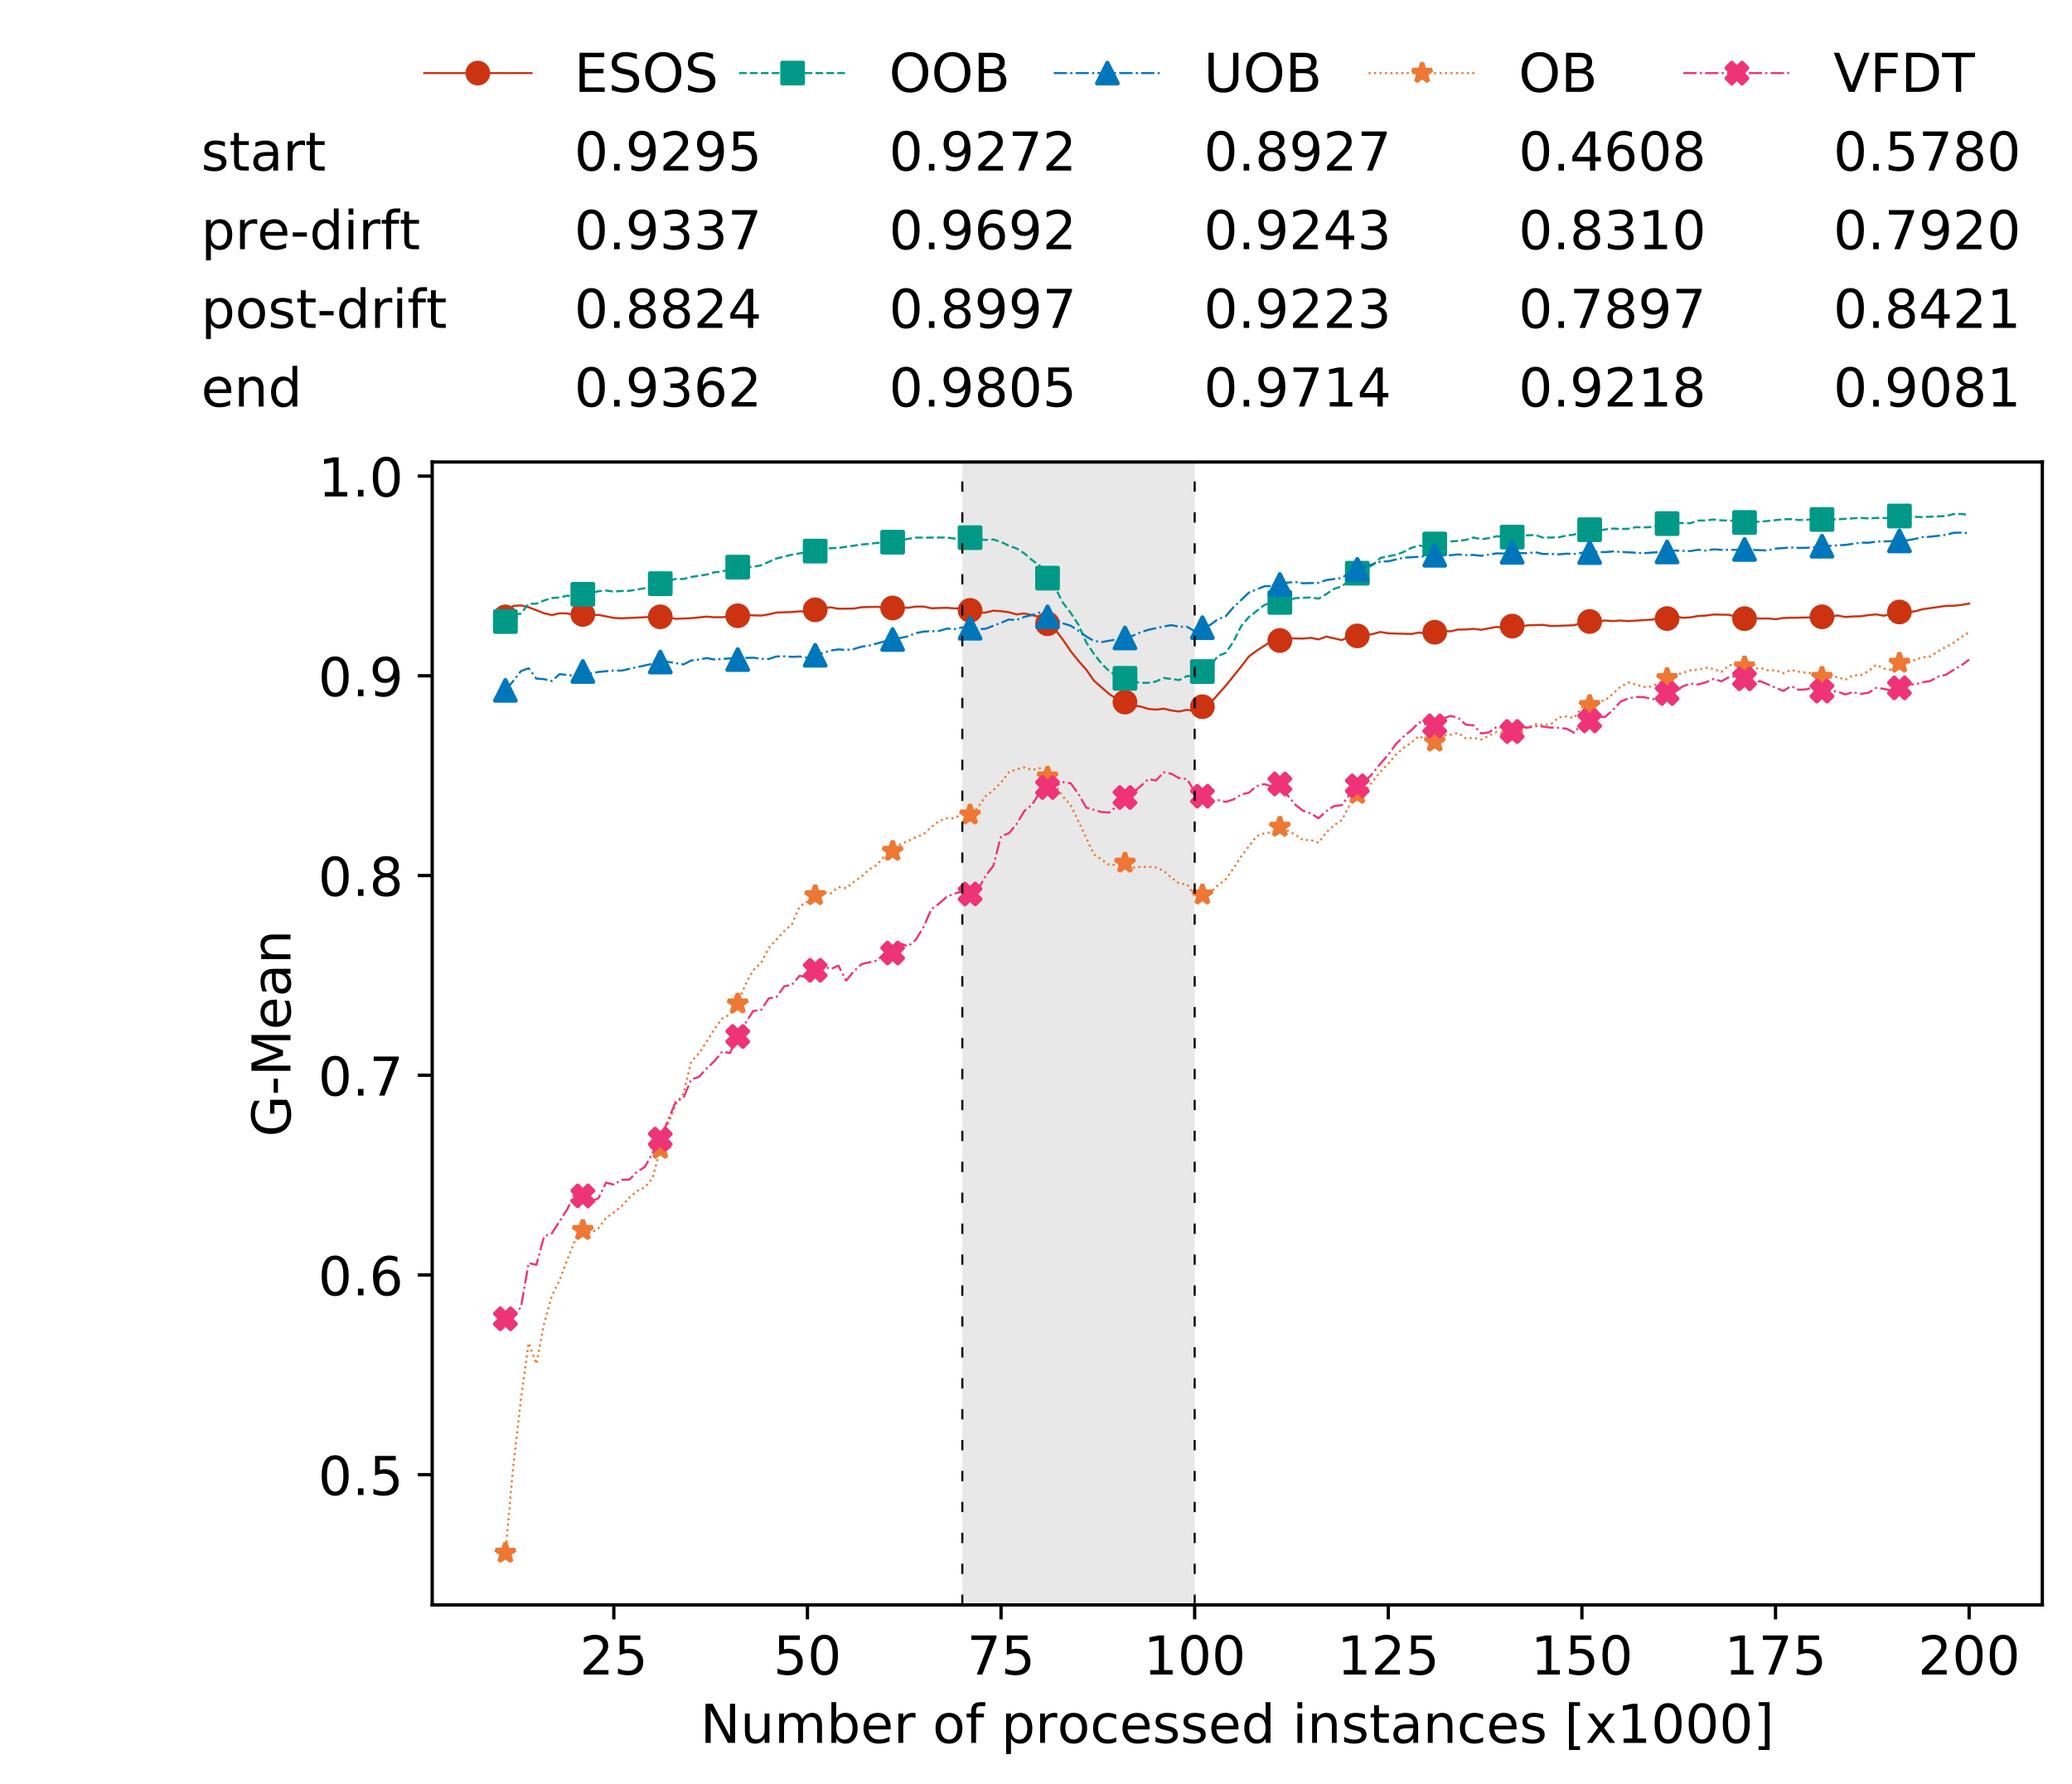 <?xml version="1.0" encoding="utf-8" standalone="no"?>
<!DOCTYPE svg PUBLIC "-//W3C//DTD SVG 1.1//EN"
  "http://www.w3.org/Graphics/SVG/1.1/DTD/svg11.dtd">
<!-- Created with matplotlib (https://matplotlib.org/) -->
<svg height="432.615pt" version="1.1" viewBox="0 0 502.65 432.615" width="502.65pt" xmlns="http://www.w3.org/2000/svg" xmlns:xlink="http://www.w3.org/1999/xlink">
 <defs>
  <style type="text/css">
*{stroke-linecap:butt;stroke-linejoin:round;white-space:pre;}
  </style>
 </defs>
 <g id="figure_1">
  <g id="patch_1">
   <path d="M 0 432.615 
L 502.65 432.615 
L 502.65 0 
L 0 0 
z
" style="fill:#ffffff;"/>
  </g>
  <g id="axes_1">
   <g id="patch_2">
    <path d="M 104.85 389.252 
L 495.45 389.252 
L 495.45 112.052 
L 104.85 112.052 
z
" style="fill:#ffffff;"/>
   </g>
   <g id="patch_3">
    <path clip-path="url(#pddef297439)" d="M 289.817 389.252 
L 289.817 112.052 
L 233.453 112.052 
L 233.453 389.252 
z
" style="fill:#d3d3d3;opacity:0.5;"/>
   </g>
   <g id="matplotlib.axis_1">
    <g id="xtick_1">
     <g id="line2d_1">
      <defs>
       <path d="M 0 0 
L 0 3.5 
" id="m25daaa3a1c" style="stroke:#000000;stroke-width:0.8;"/>
      </defs>
      <g>
       <use style="stroke:#000000;stroke-width:0.8;" x="148.908" xlink:href="#m25daaa3a1c" y="389.252"/>
      </g>
     </g>
     <g id="text_1">
      <!-- 25 -->
      <defs>
       <path d="M 19.188 8.297 
L 53.609 8.297 
L 53.609 0 
L 7.328 0 
L 7.328 8.297 
Q 12.938 14.109 22.625 23.891 
Q 32.328 33.688 34.812 36.531 
Q 39.547 41.844 41.422 45.531 
Q 43.312 49.219 43.312 52.781 
Q 43.312 58.594 39.234 62.25 
Q 35.156 65.922 28.609 65.922 
Q 23.969 65.922 18.812 64.312 
Q 13.672 62.703 7.812 59.422 
L 7.812 69.391 
Q 13.766 71.781 18.938 73 
Q 24.125 74.219 28.422 74.219 
Q 39.75 74.219 46.484 68.547 
Q 53.219 62.891 53.219 53.422 
Q 53.219 48.922 51.531 44.891 
Q 49.859 40.875 45.406 35.406 
Q 44.188 33.984 37.641 27.219 
Q 31.109 20.453 19.188 8.297 
z
" id="DejaVuSans-50"/>
       <path d="M 10.797 72.906 
L 49.516 72.906 
L 49.516 64.594 
L 19.828 64.594 
L 19.828 46.734 
Q 21.969 47.469 24.109 47.828 
Q 26.266 48.188 28.422 48.188 
Q 40.625 48.188 47.75 41.5 
Q 54.891 34.812 54.891 23.391 
Q 54.891 11.625 47.562 5.094 
Q 40.234 -1.422 26.906 -1.422 
Q 22.312 -1.422 17.547 -0.641 
Q 12.797 0.141 7.719 1.703 
L 7.719 11.625 
Q 12.109 9.234 16.797 8.062 
Q 21.484 6.891 26.703 6.891 
Q 35.156 6.891 40.078 11.328 
Q 45.016 15.766 45.016 23.391 
Q 45.016 31 40.078 35.438 
Q 35.156 39.891 26.703 39.891 
Q 22.75 39.891 18.812 39.016 
Q 14.891 38.141 10.797 36.281 
z
" id="DejaVuSans-53"/>
      </defs>
      <g transform="translate(140.636 406.13)scale(0.13 -0.13)">
       <use xlink:href="#DejaVuSans-50"/>
       <use x="63.623" xlink:href="#DejaVuSans-53"/>
      </g>
     </g>
    </g>
    <g id="xtick_2">
     <g id="line2d_2">
      <g>
       <use style="stroke:#000000;stroke-width:0.8;" x="195.877" xlink:href="#m25daaa3a1c" y="389.252"/>
      </g>
     </g>
     <g id="text_2">
      <!-- 50 -->
      <defs>
       <path d="M 31.781 66.406 
Q 24.172 66.406 20.328 58.906 
Q 16.5 51.422 16.5 36.375 
Q 16.5 21.391 20.328 13.891 
Q 24.172 6.391 31.781 6.391 
Q 39.453 6.391 43.281 13.891 
Q 47.125 21.391 47.125 36.375 
Q 47.125 51.422 43.281 58.906 
Q 39.453 66.406 31.781 66.406 
z
M 31.781 74.219 
Q 44.047 74.219 50.516 64.516 
Q 56.984 54.828 56.984 36.375 
Q 56.984 17.969 50.516 8.266 
Q 44.047 -1.422 31.781 -1.422 
Q 19.531 -1.422 13.062 8.266 
Q 6.594 17.969 6.594 36.375 
Q 6.594 54.828 13.062 64.516 
Q 19.531 74.219 31.781 74.219 
z
" id="DejaVuSans-48"/>
      </defs>
      <g transform="translate(187.606 406.13)scale(0.13 -0.13)">
       <use xlink:href="#DejaVuSans-53"/>
       <use x="63.623" xlink:href="#DejaVuSans-48"/>
      </g>
     </g>
    </g>
    <g id="xtick_3">
     <g id="line2d_3">
      <g>
       <use style="stroke:#000000;stroke-width:0.8;" x="242.847" xlink:href="#m25daaa3a1c" y="389.252"/>
      </g>
     </g>
     <g id="text_3">
      <!-- 75 -->
      <defs>
       <path d="M 8.203 72.906 
L 55.078 72.906 
L 55.078 68.703 
L 28.609 0 
L 18.312 0 
L 43.219 64.594 
L 8.203 64.594 
z
" id="DejaVuSans-55"/>
      </defs>
      <g transform="translate(234.576 406.13)scale(0.13 -0.13)">
       <use xlink:href="#DejaVuSans-55"/>
       <use x="63.623" xlink:href="#DejaVuSans-53"/>
      </g>
     </g>
    </g>
    <g id="xtick_4">
     <g id="line2d_4">
      <g>
       <use style="stroke:#000000;stroke-width:0.8;" x="289.817" xlink:href="#m25daaa3a1c" y="389.252"/>
      </g>
     </g>
     <g id="text_4">
      <!-- 100 -->
      <defs>
       <path d="M 12.406 8.297 
L 28.516 8.297 
L 28.516 63.922 
L 10.984 60.406 
L 10.984 69.391 
L 28.422 72.906 
L 38.281 72.906 
L 38.281 8.297 
L 54.391 8.297 
L 54.391 0 
L 12.406 0 
z
" id="DejaVuSans-49"/>
      </defs>
      <g transform="translate(277.41 406.13)scale(0.13 -0.13)">
       <use xlink:href="#DejaVuSans-49"/>
       <use x="63.623" xlink:href="#DejaVuSans-48"/>
       <use x="127.246" xlink:href="#DejaVuSans-48"/>
      </g>
     </g>
    </g>
    <g id="xtick_5">
     <g id="line2d_5">
      <g>
       <use style="stroke:#000000;stroke-width:0.8;" x="336.786" xlink:href="#m25daaa3a1c" y="389.252"/>
      </g>
     </g>
     <g id="text_5">
      <!-- 125 -->
      <g transform="translate(324.379 406.13)scale(0.13 -0.13)">
       <use xlink:href="#DejaVuSans-49"/>
       <use x="63.623" xlink:href="#DejaVuSans-50"/>
       <use x="127.246" xlink:href="#DejaVuSans-53"/>
      </g>
     </g>
    </g>
    <g id="xtick_6">
     <g id="line2d_6">
      <g>
       <use style="stroke:#000000;stroke-width:0.8;" x="383.756" xlink:href="#m25daaa3a1c" y="389.252"/>
      </g>
     </g>
     <g id="text_6">
      <!-- 150 -->
      <g transform="translate(371.349 406.13)scale(0.13 -0.13)">
       <use xlink:href="#DejaVuSans-49"/>
       <use x="63.623" xlink:href="#DejaVuSans-53"/>
       <use x="127.246" xlink:href="#DejaVuSans-48"/>
      </g>
     </g>
    </g>
    <g id="xtick_7">
     <g id="line2d_7">
      <g>
       <use style="stroke:#000000;stroke-width:0.8;" x="430.726" xlink:href="#m25daaa3a1c" y="389.252"/>
      </g>
     </g>
     <g id="text_7">
      <!-- 175 -->
      <g transform="translate(418.319 406.13)scale(0.13 -0.13)">
       <use xlink:href="#DejaVuSans-49"/>
       <use x="63.623" xlink:href="#DejaVuSans-55"/>
       <use x="127.246" xlink:href="#DejaVuSans-53"/>
      </g>
     </g>
    </g>
    <g id="xtick_8">
     <g id="line2d_8">
      <g>
       <use style="stroke:#000000;stroke-width:0.8;" x="477.695" xlink:href="#m25daaa3a1c" y="389.252"/>
      </g>
     </g>
     <g id="text_8">
      <!-- 200 -->
      <g transform="translate(465.289 406.13)scale(0.13 -0.13)">
       <use xlink:href="#DejaVuSans-50"/>
       <use x="63.623" xlink:href="#DejaVuSans-48"/>
       <use x="127.246" xlink:href="#DejaVuSans-48"/>
      </g>
     </g>
    </g>
    <g id="text_9">
     <!-- Number of processed instances [x1000] -->
     <defs>
      <path d="M 9.812 72.906 
L 23.094 72.906 
L 55.422 11.922 
L 55.422 72.906 
L 64.984 72.906 
L 64.984 0 
L 51.703 0 
L 19.391 60.984 
L 19.391 0 
L 9.812 0 
z
" id="DejaVuSans-78"/>
      <path d="M 8.5 21.578 
L 8.5 54.688 
L 17.484 54.688 
L 17.484 21.922 
Q 17.484 14.156 20.5 10.266 
Q 23.531 6.391 29.594 6.391 
Q 36.859 6.391 41.078 11.031 
Q 45.312 15.672 45.312 23.688 
L 45.312 54.688 
L 54.297 54.688 
L 54.297 0 
L 45.312 0 
L 45.312 8.406 
Q 42.047 3.422 37.719 1 
Q 33.406 -1.422 27.688 -1.422 
Q 18.266 -1.422 13.375 4.438 
Q 8.5 10.297 8.5 21.578 
z
M 31.109 56 
z
" id="DejaVuSans-117"/>
      <path d="M 52 44.188 
Q 55.375 50.25 60.062 53.125 
Q 64.75 56 71.094 56 
Q 79.641 56 84.281 50.016 
Q 88.922 44.047 88.922 33.016 
L 88.922 0 
L 79.891 0 
L 79.891 32.719 
Q 79.891 40.578 77.094 44.375 
Q 74.312 48.188 68.609 48.188 
Q 61.625 48.188 57.562 43.547 
Q 53.516 38.922 53.516 30.906 
L 53.516 0 
L 44.484 0 
L 44.484 32.719 
Q 44.484 40.625 41.703 44.406 
Q 38.922 48.188 33.109 48.188 
Q 26.219 48.188 22.156 43.531 
Q 18.109 38.875 18.109 30.906 
L 18.109 0 
L 9.078 0 
L 9.078 54.688 
L 18.109 54.688 
L 18.109 46.188 
Q 21.188 51.219 25.484 53.609 
Q 29.781 56 35.688 56 
Q 41.656 56 45.828 52.969 
Q 50 49.953 52 44.188 
z
" id="DejaVuSans-109"/>
      <path d="M 48.688 27.297 
Q 48.688 37.203 44.609 42.844 
Q 40.531 48.484 33.406 48.484 
Q 26.266 48.484 22.188 42.844 
Q 18.109 37.203 18.109 27.297 
Q 18.109 17.391 22.188 11.75 
Q 26.266 6.109 33.406 6.109 
Q 40.531 6.109 44.609 11.75 
Q 48.688 17.391 48.688 27.297 
z
M 18.109 46.391 
Q 20.953 51.266 25.266 53.625 
Q 29.594 56 35.594 56 
Q 45.562 56 51.781 48.094 
Q 58.016 40.188 58.016 27.297 
Q 58.016 14.406 51.781 6.484 
Q 45.562 -1.422 35.594 -1.422 
Q 29.594 -1.422 25.266 0.953 
Q 20.953 3.328 18.109 8.203 
L 18.109 0 
L 9.078 0 
L 9.078 75.984 
L 18.109 75.984 
z
" id="DejaVuSans-98"/>
      <path d="M 56.203 29.594 
L 56.203 25.203 
L 14.891 25.203 
Q 15.484 15.922 20.484 11.062 
Q 25.484 6.203 34.422 6.203 
Q 39.594 6.203 44.453 7.469 
Q 49.312 8.734 54.109 11.281 
L 54.109 2.781 
Q 49.266 0.734 44.188 -0.344 
Q 39.109 -1.422 33.891 -1.422 
Q 20.797 -1.422 13.156 6.188 
Q 5.516 13.812 5.516 26.812 
Q 5.516 40.234 12.766 48.109 
Q 20.016 56 32.328 56 
Q 43.359 56 49.781 48.891 
Q 56.203 41.797 56.203 29.594 
z
M 47.219 32.234 
Q 47.125 39.594 43.094 43.984 
Q 39.062 48.391 32.422 48.391 
Q 24.906 48.391 20.391 44.141 
Q 15.875 39.891 15.188 32.172 
z
" id="DejaVuSans-101"/>
      <path d="M 41.109 46.297 
Q 39.594 47.172 37.812 47.578 
Q 36.031 48 33.891 48 
Q 26.266 48 22.188 43.047 
Q 18.109 38.094 18.109 28.812 
L 18.109 0 
L 9.078 0 
L 9.078 54.688 
L 18.109 54.688 
L 18.109 46.188 
Q 20.953 51.172 25.484 53.578 
Q 30.031 56 36.531 56 
Q 37.453 56 38.578 55.875 
Q 39.703 55.766 41.062 55.516 
z
" id="DejaVuSans-114"/>
      <path id="DejaVuSans-32"/>
      <path d="M 30.609 48.391 
Q 23.391 48.391 19.188 42.75 
Q 14.984 37.109 14.984 27.297 
Q 14.984 17.484 19.156 11.844 
Q 23.344 6.203 30.609 6.203 
Q 37.797 6.203 41.984 11.859 
Q 46.188 17.531 46.188 27.297 
Q 46.188 37.016 41.984 42.703 
Q 37.797 48.391 30.609 48.391 
z
M 30.609 56 
Q 42.328 56 49.016 48.375 
Q 55.719 40.766 55.719 27.297 
Q 55.719 13.875 49.016 6.219 
Q 42.328 -1.422 30.609 -1.422 
Q 18.844 -1.422 12.172 6.219 
Q 5.516 13.875 5.516 27.297 
Q 5.516 40.766 12.172 48.375 
Q 18.844 56 30.609 56 
z
" id="DejaVuSans-111"/>
      <path d="M 37.109 75.984 
L 37.109 68.5 
L 28.516 68.5 
Q 23.688 68.5 21.797 66.547 
Q 19.922 64.594 19.922 59.516 
L 19.922 54.688 
L 34.719 54.688 
L 34.719 47.703 
L 19.922 47.703 
L 19.922 0 
L 10.891 0 
L 10.891 47.703 
L 2.297 47.703 
L 2.297 54.688 
L 10.891 54.688 
L 10.891 58.5 
Q 10.891 67.625 15.141 71.797 
Q 19.391 75.984 28.609 75.984 
z
" id="DejaVuSans-102"/>
      <path d="M 18.109 8.203 
L 18.109 -20.797 
L 9.078 -20.797 
L 9.078 54.688 
L 18.109 54.688 
L 18.109 46.391 
Q 20.953 51.266 25.266 53.625 
Q 29.594 56 35.594 56 
Q 45.562 56 51.781 48.094 
Q 58.016 40.188 58.016 27.297 
Q 58.016 14.406 51.781 6.484 
Q 45.562 -1.422 35.594 -1.422 
Q 29.594 -1.422 25.266 0.953 
Q 20.953 3.328 18.109 8.203 
z
M 48.688 27.297 
Q 48.688 37.203 44.609 42.844 
Q 40.531 48.484 33.406 48.484 
Q 26.266 48.484 22.188 42.844 
Q 18.109 37.203 18.109 27.297 
Q 18.109 17.391 22.188 11.75 
Q 26.266 6.109 33.406 6.109 
Q 40.531 6.109 44.609 11.75 
Q 48.688 17.391 48.688 27.297 
z
" id="DejaVuSans-112"/>
      <path d="M 48.781 52.594 
L 48.781 44.188 
Q 44.969 46.297 41.141 47.344 
Q 37.312 48.391 33.406 48.391 
Q 24.656 48.391 19.812 42.844 
Q 14.984 37.312 14.984 27.297 
Q 14.984 17.281 19.812 11.734 
Q 24.656 6.203 33.406 6.203 
Q 37.312 6.203 41.141 7.25 
Q 44.969 8.297 48.781 10.406 
L 48.781 2.094 
Q 45.016 0.344 40.984 -0.531 
Q 36.969 -1.422 32.422 -1.422 
Q 20.062 -1.422 12.781 6.344 
Q 5.516 14.109 5.516 27.297 
Q 5.516 40.672 12.859 48.328 
Q 20.219 56 33.016 56 
Q 37.156 56 41.109 55.141 
Q 45.062 54.297 48.781 52.594 
z
" id="DejaVuSans-99"/>
      <path d="M 44.281 53.078 
L 44.281 44.578 
Q 40.484 46.531 36.375 47.5 
Q 32.281 48.484 27.875 48.484 
Q 21.188 48.484 17.844 46.438 
Q 14.5 44.391 14.5 40.281 
Q 14.5 37.156 16.891 35.375 
Q 19.281 33.594 26.516 31.984 
L 29.594 31.297 
Q 39.156 29.25 43.188 25.516 
Q 47.219 21.781 47.219 15.094 
Q 47.219 7.469 41.188 3.016 
Q 35.156 -1.422 24.609 -1.422 
Q 20.219 -1.422 15.453 -0.562 
Q 10.688 0.297 5.422 2 
L 5.422 11.281 
Q 10.406 8.688 15.234 7.391 
Q 20.062 6.109 24.812 6.109 
Q 31.156 6.109 34.562 8.281 
Q 37.984 10.453 37.984 14.406 
Q 37.984 18.062 35.516 20.016 
Q 33.062 21.969 24.703 23.781 
L 21.578 24.516 
Q 13.234 26.266 9.516 29.906 
Q 5.812 33.547 5.812 39.891 
Q 5.812 47.609 11.281 51.797 
Q 16.75 56 26.812 56 
Q 31.781 56 36.172 55.266 
Q 40.578 54.547 44.281 53.078 
z
" id="DejaVuSans-115"/>
      <path d="M 45.406 46.391 
L 45.406 75.984 
L 54.391 75.984 
L 54.391 0 
L 45.406 0 
L 45.406 8.203 
Q 42.578 3.328 38.25 0.953 
Q 33.938 -1.422 27.875 -1.422 
Q 17.969 -1.422 11.734 6.484 
Q 5.516 14.406 5.516 27.297 
Q 5.516 40.188 11.734 48.094 
Q 17.969 56 27.875 56 
Q 33.938 56 38.25 53.625 
Q 42.578 51.266 45.406 46.391 
z
M 14.797 27.297 
Q 14.797 17.391 18.875 11.75 
Q 22.953 6.109 30.078 6.109 
Q 37.203 6.109 41.297 11.75 
Q 45.406 17.391 45.406 27.297 
Q 45.406 37.203 41.297 42.844 
Q 37.203 48.484 30.078 48.484 
Q 22.953 48.484 18.875 42.844 
Q 14.797 37.203 14.797 27.297 
z
" id="DejaVuSans-100"/>
      <path d="M 9.422 54.688 
L 18.406 54.688 
L 18.406 0 
L 9.422 0 
z
M 9.422 75.984 
L 18.406 75.984 
L 18.406 64.594 
L 9.422 64.594 
z
" id="DejaVuSans-105"/>
      <path d="M 54.891 33.016 
L 54.891 0 
L 45.906 0 
L 45.906 32.719 
Q 45.906 40.484 42.875 44.328 
Q 39.844 48.188 33.797 48.188 
Q 26.516 48.188 22.312 43.547 
Q 18.109 38.922 18.109 30.906 
L 18.109 0 
L 9.078 0 
L 9.078 54.688 
L 18.109 54.688 
L 18.109 46.188 
Q 21.344 51.125 25.703 53.562 
Q 30.078 56 35.797 56 
Q 45.219 56 50.047 50.172 
Q 54.891 44.344 54.891 33.016 
z
" id="DejaVuSans-110"/>
      <path d="M 18.312 70.219 
L 18.312 54.688 
L 36.812 54.688 
L 36.812 47.703 
L 18.312 47.703 
L 18.312 18.016 
Q 18.312 11.328 20.141 9.422 
Q 21.969 7.516 27.594 7.516 
L 36.812 7.516 
L 36.812 0 
L 27.594 0 
Q 17.188 0 13.234 3.875 
Q 9.281 7.766 9.281 18.016 
L 9.281 47.703 
L 2.688 47.703 
L 2.688 54.688 
L 9.281 54.688 
L 9.281 70.219 
z
" id="DejaVuSans-116"/>
      <path d="M 34.281 27.484 
Q 23.391 27.484 19.188 25 
Q 14.984 22.516 14.984 16.5 
Q 14.984 11.719 18.141 8.906 
Q 21.297 6.109 26.703 6.109 
Q 34.188 6.109 38.703 11.406 
Q 43.219 16.703 43.219 25.484 
L 43.219 27.484 
z
M 52.203 31.203 
L 52.203 0 
L 43.219 0 
L 43.219 8.297 
Q 40.141 3.328 35.547 0.953 
Q 30.953 -1.422 24.312 -1.422 
Q 15.922 -1.422 10.953 3.297 
Q 6 8.016 6 15.922 
Q 6 25.141 12.172 29.828 
Q 18.359 34.516 30.609 34.516 
L 43.219 34.516 
L 43.219 35.406 
Q 43.219 41.609 39.141 45 
Q 35.062 48.391 27.688 48.391 
Q 23 48.391 18.547 47.266 
Q 14.109 46.141 10.016 43.891 
L 10.016 52.203 
Q 14.938 54.109 19.578 55.047 
Q 24.219 56 28.609 56 
Q 40.484 56 46.344 49.844 
Q 52.203 43.703 52.203 31.203 
z
" id="DejaVuSans-97"/>
      <path d="M 8.594 75.984 
L 29.297 75.984 
L 29.297 69 
L 17.578 69 
L 17.578 -6.203 
L 29.297 -6.203 
L 29.297 -13.188 
L 8.594 -13.188 
z
" id="DejaVuSans-91"/>
      <path d="M 54.891 54.688 
L 35.109 28.078 
L 55.906 0 
L 45.312 0 
L 29.391 21.484 
L 13.484 0 
L 2.875 0 
L 24.125 28.609 
L 4.688 54.688 
L 15.281 54.688 
L 29.781 35.203 
L 44.281 54.688 
z
" id="DejaVuSans-120"/>
      <path d="M 30.422 75.984 
L 30.422 -13.188 
L 9.719 -13.188 
L 9.719 -6.203 
L 21.391 -6.203 
L 21.391 69 
L 9.719 69 
L 9.719 75.984 
z
" id="DejaVuSans-93"/>
     </defs>
     <g transform="translate(169.881 422.711)scale(0.13 -0.13)">
      <use xlink:href="#DejaVuSans-78"/>
      <use x="74.805" xlink:href="#DejaVuSans-117"/>
      <use x="138.184" xlink:href="#DejaVuSans-109"/>
      <use x="235.596" xlink:href="#DejaVuSans-98"/>
      <use x="299.072" xlink:href="#DejaVuSans-101"/>
      <use x="360.596" xlink:href="#DejaVuSans-114"/>
      <use x="401.709" xlink:href="#DejaVuSans-32"/>
      <use x="433.496" xlink:href="#DejaVuSans-111"/>
      <use x="494.678" xlink:href="#DejaVuSans-102"/>
      <use x="529.883" xlink:href="#DejaVuSans-32"/>
      <use x="561.67" xlink:href="#DejaVuSans-112"/>
      <use x="625.146" xlink:href="#DejaVuSans-114"/>
      <use x="666.229" xlink:href="#DejaVuSans-111"/>
      <use x="727.41" xlink:href="#DejaVuSans-99"/>
      <use x="782.391" xlink:href="#DejaVuSans-101"/>
      <use x="843.914" xlink:href="#DejaVuSans-115"/>
      <use x="896.014" xlink:href="#DejaVuSans-115"/>
      <use x="948.113" xlink:href="#DejaVuSans-101"/>
      <use x="1009.637" xlink:href="#DejaVuSans-100"/>
      <use x="1073.113" xlink:href="#DejaVuSans-32"/>
      <use x="1104.9" xlink:href="#DejaVuSans-105"/>
      <use x="1132.684" xlink:href="#DejaVuSans-110"/>
      <use x="1196.062" xlink:href="#DejaVuSans-115"/>
      <use x="1248.162" xlink:href="#DejaVuSans-116"/>
      <use x="1287.371" xlink:href="#DejaVuSans-97"/>
      <use x="1348.65" xlink:href="#DejaVuSans-110"/>
      <use x="1412.029" xlink:href="#DejaVuSans-99"/>
      <use x="1467.01" xlink:href="#DejaVuSans-101"/>
      <use x="1528.533" xlink:href="#DejaVuSans-115"/>
      <use x="1580.633" xlink:href="#DejaVuSans-32"/>
      <use x="1612.42" xlink:href="#DejaVuSans-91"/>
      <use x="1651.434" xlink:href="#DejaVuSans-120"/>
      <use x="1710.613" xlink:href="#DejaVuSans-49"/>
      <use x="1774.236" xlink:href="#DejaVuSans-48"/>
      <use x="1837.859" xlink:href="#DejaVuSans-48"/>
      <use x="1901.482" xlink:href="#DejaVuSans-48"/>
      <use x="1965.105" xlink:href="#DejaVuSans-93"/>
     </g>
    </g>
   </g>
   <g id="matplotlib.axis_2">
    <g id="ytick_1">
     <g id="line2d_9">
      <defs>
       <path d="M 0 0 
L -3.5 0 
" id="m4afae3c108" style="stroke:#000000;stroke-width:0.8;"/>
      </defs>
      <g>
       <use style="stroke:#000000;stroke-width:0.8;" x="104.85" xlink:href="#m4afae3c108" y="357.652"/>
      </g>
     </g>
     <g id="text_10">
      <!-- 0.5 -->
      <defs>
       <path d="M 10.688 12.406 
L 21 12.406 
L 21 0 
L 10.688 0 
z
" id="DejaVuSans-46"/>
      </defs>
      <g transform="translate(77.176 362.591)scale(0.13 -0.13)">
       <use xlink:href="#DejaVuSans-48"/>
       <use x="63.623" xlink:href="#DejaVuSans-46"/>
       <use x="95.41" xlink:href="#DejaVuSans-53"/>
      </g>
     </g>
    </g>
    <g id="ytick_2">
     <g id="line2d_10">
      <g>
       <use style="stroke:#000000;stroke-width:0.8;" x="104.85" xlink:href="#m4afae3c108" y="309.216"/>
      </g>
     </g>
     <g id="text_11">
      <!-- 0.6 -->
      <defs>
       <path d="M 33.016 40.375 
Q 26.375 40.375 22.484 35.828 
Q 18.609 31.297 18.609 23.391 
Q 18.609 15.531 22.484 10.953 
Q 26.375 6.391 33.016 6.391 
Q 39.656 6.391 43.531 10.953 
Q 47.406 15.531 47.406 23.391 
Q 47.406 31.297 43.531 35.828 
Q 39.656 40.375 33.016 40.375 
z
M 52.594 71.297 
L 52.594 62.312 
Q 48.875 64.062 45.094 64.984 
Q 41.312 65.922 37.594 65.922 
Q 27.828 65.922 22.672 59.328 
Q 17.531 52.734 16.797 39.406 
Q 19.672 43.656 24.016 45.922 
Q 28.375 48.188 33.594 48.188 
Q 44.578 48.188 50.953 41.516 
Q 57.328 34.859 57.328 23.391 
Q 57.328 12.156 50.688 5.359 
Q 44.047 -1.422 33.016 -1.422 
Q 20.359 -1.422 13.672 8.266 
Q 6.984 17.969 6.984 36.375 
Q 6.984 53.656 15.188 63.938 
Q 23.391 74.219 37.203 74.219 
Q 40.922 74.219 44.703 73.484 
Q 48.484 72.75 52.594 71.297 
z
" id="DejaVuSans-54"/>
      </defs>
      <g transform="translate(77.176 314.154)scale(0.13 -0.13)">
       <use xlink:href="#DejaVuSans-48"/>
       <use x="63.623" xlink:href="#DejaVuSans-46"/>
       <use x="95.41" xlink:href="#DejaVuSans-54"/>
      </g>
     </g>
    </g>
    <g id="ytick_3">
     <g id="line2d_11">
      <g>
       <use style="stroke:#000000;stroke-width:0.8;" x="104.85" xlink:href="#m4afae3c108" y="260.779"/>
      </g>
     </g>
     <g id="text_12">
      <!-- 0.7 -->
      <g transform="translate(77.176 265.718)scale(0.13 -0.13)">
       <use xlink:href="#DejaVuSans-48"/>
       <use x="63.623" xlink:href="#DejaVuSans-46"/>
       <use x="95.41" xlink:href="#DejaVuSans-55"/>
      </g>
     </g>
    </g>
    <g id="ytick_4">
     <g id="line2d_12">
      <g>
       <use style="stroke:#000000;stroke-width:0.8;" x="104.85" xlink:href="#m4afae3c108" y="212.343"/>
      </g>
     </g>
     <g id="text_13">
      <!-- 0.8 -->
      <defs>
       <path d="M 31.781 34.625 
Q 24.75 34.625 20.719 30.859 
Q 16.703 27.094 16.703 20.516 
Q 16.703 13.922 20.719 10.156 
Q 24.75 6.391 31.781 6.391 
Q 38.812 6.391 42.859 10.172 
Q 46.922 13.969 46.922 20.516 
Q 46.922 27.094 42.891 30.859 
Q 38.875 34.625 31.781 34.625 
z
M 21.922 38.812 
Q 15.578 40.375 12.031 44.719 
Q 8.5 49.078 8.5 55.328 
Q 8.5 64.062 14.719 69.141 
Q 20.953 74.219 31.781 74.219 
Q 42.672 74.219 48.875 69.141 
Q 55.078 64.062 55.078 55.328 
Q 55.078 49.078 51.531 44.719 
Q 48 40.375 41.703 38.812 
Q 48.828 37.156 52.797 32.312 
Q 56.781 27.484 56.781 20.516 
Q 56.781 9.906 50.312 4.234 
Q 43.844 -1.422 31.781 -1.422 
Q 19.734 -1.422 13.25 4.234 
Q 6.781 9.906 6.781 20.516 
Q 6.781 27.484 10.781 32.312 
Q 14.797 37.156 21.922 38.812 
z
M 18.312 54.391 
Q 18.312 48.734 21.844 45.562 
Q 25.391 42.391 31.781 42.391 
Q 38.141 42.391 41.719 45.562 
Q 45.312 48.734 45.312 54.391 
Q 45.312 60.062 41.719 63.234 
Q 38.141 66.406 31.781 66.406 
Q 25.391 66.406 21.844 63.234 
Q 18.312 60.062 18.312 54.391 
z
" id="DejaVuSans-56"/>
      </defs>
      <g transform="translate(77.176 217.282)scale(0.13 -0.13)">
       <use xlink:href="#DejaVuSans-48"/>
       <use x="63.623" xlink:href="#DejaVuSans-46"/>
       <use x="95.41" xlink:href="#DejaVuSans-56"/>
      </g>
     </g>
    </g>
    <g id="ytick_5">
     <g id="line2d_13">
      <g>
       <use style="stroke:#000000;stroke-width:0.8;" x="104.85" xlink:href="#m4afae3c108" y="163.907"/>
      </g>
     </g>
     <g id="text_14">
      <!-- 0.9 -->
      <defs>
       <path d="M 10.984 1.516 
L 10.984 10.5 
Q 14.703 8.734 18.5 7.812 
Q 22.312 6.891 25.984 6.891 
Q 35.75 6.891 40.891 13.453 
Q 46.047 20.016 46.781 33.406 
Q 43.953 29.203 39.594 26.953 
Q 35.25 24.703 29.984 24.703 
Q 19.047 24.703 12.672 31.312 
Q 6.297 37.938 6.297 49.422 
Q 6.297 60.641 12.938 67.422 
Q 19.578 74.219 30.609 74.219 
Q 43.266 74.219 49.922 64.516 
Q 56.594 54.828 56.594 36.375 
Q 56.594 19.141 48.406 8.859 
Q 40.234 -1.422 26.422 -1.422 
Q 22.703 -1.422 18.891 -0.688 
Q 15.094 0.047 10.984 1.516 
z
M 30.609 32.422 
Q 37.25 32.422 41.125 36.953 
Q 45.016 41.5 45.016 49.422 
Q 45.016 57.281 41.125 61.844 
Q 37.25 66.406 30.609 66.406 
Q 23.969 66.406 20.094 61.844 
Q 16.219 57.281 16.219 49.422 
Q 16.219 41.5 20.094 36.953 
Q 23.969 32.422 30.609 32.422 
z
" id="DejaVuSans-57"/>
      </defs>
      <g transform="translate(77.176 168.846)scale(0.13 -0.13)">
       <use xlink:href="#DejaVuSans-48"/>
       <use x="63.623" xlink:href="#DejaVuSans-46"/>
       <use x="95.41" xlink:href="#DejaVuSans-57"/>
      </g>
     </g>
    </g>
    <g id="ytick_6">
     <g id="line2d_14">
      <g>
       <use style="stroke:#000000;stroke-width:0.8;" x="104.85" xlink:href="#m4afae3c108" y="115.471"/>
      </g>
     </g>
     <g id="text_15">
      <!-- 1.0 -->
      <g transform="translate(77.176 120.41)scale(0.13 -0.13)">
       <use xlink:href="#DejaVuSans-49"/>
       <use x="63.623" xlink:href="#DejaVuSans-46"/>
       <use x="95.41" xlink:href="#DejaVuSans-48"/>
      </g>
     </g>
    </g>
    <g id="text_16">
     <!-- G-Mean -->
     <defs>
      <path d="M 59.516 10.406 
L 59.516 29.984 
L 43.406 29.984 
L 43.406 38.094 
L 69.281 38.094 
L 69.281 6.781 
Q 63.578 2.734 56.688 0.656 
Q 49.812 -1.422 42 -1.422 
Q 24.906 -1.422 15.25 8.562 
Q 5.609 18.562 5.609 36.375 
Q 5.609 54.25 15.25 64.234 
Q 24.906 74.219 42 74.219 
Q 49.125 74.219 55.547 72.453 
Q 61.969 70.703 67.391 67.281 
L 67.391 56.781 
Q 61.922 61.422 55.766 63.766 
Q 49.609 66.109 42.828 66.109 
Q 29.438 66.109 22.719 58.641 
Q 16.016 51.172 16.016 36.375 
Q 16.016 21.625 22.719 14.156 
Q 29.438 6.688 42.828 6.688 
Q 48.047 6.688 52.141 7.594 
Q 56.25 8.5 59.516 10.406 
z
" id="DejaVuSans-71"/>
      <path d="M 4.891 31.391 
L 31.203 31.391 
L 31.203 23.391 
L 4.891 23.391 
z
" id="DejaVuSans-45"/>
      <path d="M 9.812 72.906 
L 24.516 72.906 
L 43.109 23.297 
L 61.812 72.906 
L 76.516 72.906 
L 76.516 0 
L 66.891 0 
L 66.891 64.016 
L 48.094 14.016 
L 38.188 14.016 
L 19.391 64.016 
L 19.391 0 
L 9.812 0 
z
" id="DejaVuSans-77"/>
     </defs>
     <g transform="translate(70.472 275.744)rotate(-90)scale(0.13 -0.13)">
      <use xlink:href="#DejaVuSans-71"/>
      <use x="77.49" xlink:href="#DejaVuSans-45"/>
      <use x="113.574" xlink:href="#DejaVuSans-77"/>
      <use x="199.854" xlink:href="#DejaVuSans-101"/>
      <use x="261.377" xlink:href="#DejaVuSans-97"/>
      <use x="322.656" xlink:href="#DejaVuSans-110"/>
     </g>
    </g>
   </g>
   <g id="line2d_15"/>
   <g id="line2d_16"/>
   <g id="line2d_17"/>
   <g id="line2d_18"/>
   <g id="line2d_19"/>
   <g id="line2d_20">
    <path clip-path="url(#pddef297439)" d="M 122.605 149.624 
L 124.483 146.948 
L 126.362 146.835 
L 128.241 147.269 
L 131.998 148.735 
L 133.877 149.176 
L 135.756 148.747 
L 137.635 148.792 
L 139.514 149.162 
L 141.392 149.028 
L 143.271 149.18 
L 145.15 149.129 
L 148.908 149.864 
L 150.786 149.961 
L 158.302 149.608 
L 162.059 149.704 
L 163.938 150.086 
L 167.695 149.928 
L 171.453 149.549 
L 173.332 149.711 
L 175.211 149.69 
L 178.968 149.341 
L 180.847 149.191 
L 184.605 149.3 
L 186.483 149.009 
L 188.362 148.569 
L 192.12 148.439 
L 193.998 148.263 
L 195.877 148.369 
L 197.756 147.907 
L 201.514 147.297 
L 203.392 147.643 
L 207.15 147.599 
L 209.029 147.271 
L 212.786 147.163 
L 214.665 147.429 
L 216.544 147.456 
L 218.423 147.339 
L 220.302 147.4 
L 222.18 147.116 
L 224.059 147.115 
L 225.938 147.523 
L 229.695 147.409 
L 231.574 147.555 
L 233.453 147.58 
L 235.332 148.034 
L 237.211 148.626 
L 239.089 148.566 
L 240.968 148.11 
L 242.847 148.233 
L 244.726 148.482 
L 246.605 149.02 
L 248.483 148.783 
L 252.241 149.599 
L 254.12 151.284 
L 255.998 152.686 
L 257.877 155.195 
L 259.756 157.952 
L 261.635 160.29 
L 263.514 162.411 
L 265.392 165.107 
L 269.15 168.375 
L 271.029 169.568 
L 272.908 170.287 
L 274.786 171.156 
L 276.665 171.347 
L 278.544 171.924 
L 280.423 172.112 
L 282.302 171.87 
L 284.18 172.316 
L 286.059 172.572 
L 287.938 172.163 
L 289.817 172.438 
L 291.695 171.401 
L 293.574 170.556 
L 297.332 166.342 
L 301.089 161.659 
L 302.968 159.218 
L 304.847 157.83 
L 308.605 155.413 
L 310.483 155.34 
L 312.362 154.807 
L 316.12 154.886 
L 317.998 154.69 
L 319.877 155.079 
L 321.756 154.391 
L 325.514 155.257 
L 327.392 154.322 
L 331.15 154.094 
L 333.029 153.76 
L 334.908 153.263 
L 336.786 153.605 
L 342.423 153.763 
L 344.302 153.397 
L 346.18 153.81 
L 349.938 152.964 
L 351.817 153.127 
L 353.695 152.692 
L 355.574 152.676 
L 357.453 152.51 
L 359.332 152.744 
L 363.089 152.034 
L 364.968 152.375 
L 366.847 151.855 
L 368.726 151.982 
L 370.605 151.658 
L 374.362 151.549 
L 376.241 151.839 
L 381.877 151.643 
L 383.756 150.978 
L 385.635 150.734 
L 387.514 150.754 
L 389.392 150.493 
L 391.271 150.63 
L 393.15 150.497 
L 395.029 150.642 
L 400.665 150.283 
L 402.544 150.035 
L 404.423 150.023 
L 406.302 149.442 
L 408.18 149.836 
L 410.059 149.733 
L 411.938 149.397 
L 413.817 149.302 
L 415.695 149.049 
L 419.453 149.108 
L 421.332 149.656 
L 423.211 150.043 
L 425.089 149.951 
L 426.968 150.029 
L 428.847 149.988 
L 430.726 150.179 
L 432.605 149.879 
L 440.12 149.715 
L 441.998 149.599 
L 443.877 149.677 
L 445.756 149.254 
L 447.635 149.653 
L 449.514 149.506 
L 451.392 149.473 
L 453.271 149.184 
L 455.15 149.015 
L 457.029 149.339 
L 458.908 148.815 
L 460.786 148.428 
L 462.665 148.463 
L 464.544 148.275 
L 466.423 147.75 
L 472.059 146.949 
L 473.938 146.92 
L 475.817 146.716 
L 477.695 146.377 
L 477.695 146.377 
" style="fill:none;stroke:#cc3311;stroke-linecap:square;stroke-width:0.5;"/>
    <defs>
     <path d="M 0 2.5 
C 0.663 2.5 1.299 2.237 1.768 1.768 
C 2.237 1.299 2.5 0.663 2.5 0 
C 2.5 -0.663 2.237 -1.299 1.768 -1.768 
C 1.299 -2.237 0.663 -2.5 0 -2.5 
C -0.663 -2.5 -1.299 -2.237 -1.768 -1.768 
C -2.237 -1.299 -2.5 -0.663 -2.5 0 
C -2.5 0.663 -2.237 1.299 -1.768 1.768 
C -1.299 2.237 -0.663 2.5 0 2.5 
z
" id="m48cbfefe45" style="stroke:#cc3311;"/>
    </defs>
    <g clip-path="url(#pddef297439)">
     <use style="fill:#cc3311;stroke:#cc3311;" x="122.605" xlink:href="#m48cbfefe45" y="149.624"/>
     <use style="fill:#cc3311;stroke:#cc3311;" x="141.392" xlink:href="#m48cbfefe45" y="149.028"/>
     <use style="fill:#cc3311;stroke:#cc3311;" x="160.18" xlink:href="#m48cbfefe45" y="149.605"/>
     <use style="fill:#cc3311;stroke:#cc3311;" x="178.968" xlink:href="#m48cbfefe45" y="149.341"/>
     <use style="fill:#cc3311;stroke:#cc3311;" x="197.756" xlink:href="#m48cbfefe45" y="147.907"/>
     <use style="fill:#cc3311;stroke:#cc3311;" x="216.544" xlink:href="#m48cbfefe45" y="147.456"/>
     <use style="fill:#cc3311;stroke:#cc3311;" x="235.332" xlink:href="#m48cbfefe45" y="148.034"/>
     <use style="fill:#cc3311;stroke:#cc3311;" x="254.12" xlink:href="#m48cbfefe45" y="151.284"/>
     <use style="fill:#cc3311;stroke:#cc3311;" x="272.908" xlink:href="#m48cbfefe45" y="170.287"/>
     <use style="fill:#cc3311;stroke:#cc3311;" x="291.695" xlink:href="#m48cbfefe45" y="171.401"/>
     <use style="fill:#cc3311;stroke:#cc3311;" x="310.483" xlink:href="#m48cbfefe45" y="155.34"/>
     <use style="fill:#cc3311;stroke:#cc3311;" x="329.271" xlink:href="#m48cbfefe45" y="154.225"/>
     <use style="fill:#cc3311;stroke:#cc3311;" x="348.059" xlink:href="#m48cbfefe45" y="153.336"/>
     <use style="fill:#cc3311;stroke:#cc3311;" x="366.847" xlink:href="#m48cbfefe45" y="151.855"/>
     <use style="fill:#cc3311;stroke:#cc3311;" x="385.635" xlink:href="#m48cbfefe45" y="150.734"/>
     <use style="fill:#cc3311;stroke:#cc3311;" x="404.423" xlink:href="#m48cbfefe45" y="150.023"/>
     <use style="fill:#cc3311;stroke:#cc3311;" x="423.211" xlink:href="#m48cbfefe45" y="150.043"/>
     <use style="fill:#cc3311;stroke:#cc3311;" x="441.998" xlink:href="#m48cbfefe45" y="149.599"/>
     <use style="fill:#cc3311;stroke:#cc3311;" x="460.786" xlink:href="#m48cbfefe45" y="148.428"/>
    </g>
   </g>
   <g id="line2d_21"/>
   <g id="line2d_22"/>
   <g id="line2d_23"/>
   <g id="line2d_24"/>
   <g id="line2d_25">
    <path clip-path="url(#pddef297439)" d="M 122.605 150.744 
L 124.483 149.102 
L 126.362 148.817 
L 128.241 146.427 
L 130.12 146.419 
L 131.998 145.644 
L 133.877 145.036 
L 135.756 144.917 
L 137.635 144.478 
L 139.514 144.683 
L 141.392 144.139 
L 143.271 143.827 
L 145.15 143.399 
L 147.029 143.226 
L 148.908 143.484 
L 150.786 143.317 
L 152.665 143.302 
L 158.302 142.339 
L 160.18 141.563 
L 163.938 140.396 
L 165.817 140.433 
L 167.695 139.932 
L 171.453 139.351 
L 173.332 138.786 
L 175.211 138.658 
L 177.089 137.855 
L 178.968 137.55 
L 182.726 137.474 
L 184.605 137.109 
L 188.362 135.447 
L 192.12 134.526 
L 201.514 132.952 
L 203.392 132.897 
L 209.029 132.05 
L 210.908 131.915 
L 212.786 131.665 
L 214.665 131.711 
L 216.544 131.494 
L 218.423 130.995 
L 222.18 130.389 
L 229.695 130.375 
L 231.574 130.622 
L 233.453 130.386 
L 235.332 130.402 
L 237.211 130.781 
L 239.089 130.949 
L 240.968 130.838 
L 242.847 131.416 
L 244.726 132.362 
L 246.605 133.012 
L 248.483 134.199 
L 250.362 135.839 
L 252.241 137.189 
L 254.12 140.221 
L 255.998 142.584 
L 257.877 146.222 
L 259.756 148.675 
L 261.635 151.527 
L 263.514 155.816 
L 265.392 158.617 
L 267.271 160.99 
L 269.15 162.82 
L 271.029 163.975 
L 272.908 164.522 
L 274.786 165.217 
L 276.665 165.633 
L 278.544 165.601 
L 280.423 165.287 
L 282.302 164.421 
L 286.059 164.937 
L 287.938 163.955 
L 289.817 164.047 
L 293.574 161.637 
L 295.453 159.074 
L 297.332 158.36 
L 299.211 155.64 
L 301.089 151.88 
L 302.968 149.651 
L 306.726 146.742 
L 308.605 145.981 
L 310.483 146.11 
L 312.362 145.734 
L 314.241 145.068 
L 317.998 144.899 
L 319.877 145.2 
L 321.756 144.083 
L 323.635 142.815 
L 325.514 142.211 
L 327.392 140.773 
L 329.271 139.018 
L 331.15 138.115 
L 333.029 136.983 
L 334.908 135.303 
L 338.665 134.553 
L 340.544 133.849 
L 342.423 132.852 
L 344.302 132.304 
L 346.18 132.669 
L 349.938 131.182 
L 351.817 131.324 
L 353.695 131.199 
L 355.574 130.944 
L 357.453 130.367 
L 359.332 130.787 
L 361.211 130.514 
L 363.089 130.058 
L 366.847 130.269 
L 370.605 129.818 
L 372.483 129.764 
L 374.362 130.408 
L 378.12 130.314 
L 379.998 129.885 
L 381.877 129.671 
L 383.756 128.68 
L 385.635 128.478 
L 387.514 128.653 
L 391.271 128.184 
L 393.15 128.298 
L 395.029 128.246 
L 396.908 127.851 
L 398.786 127.917 
L 400.665 127.828 
L 404.423 126.992 
L 406.302 126.825 
L 410.059 126.889 
L 411.938 126.25 
L 413.817 126.229 
L 415.695 125.999 
L 417.574 126.207 
L 421.332 126.285 
L 423.211 126.721 
L 425.089 126.527 
L 426.968 126.547 
L 432.605 125.953 
L 434.483 125.901 
L 436.362 126.11 
L 438.241 126.076 
L 440.12 125.886 
L 443.877 126.053 
L 451.392 125.607 
L 453.271 125.735 
L 455.15 125.629 
L 458.908 125.646 
L 460.786 125.149 
L 462.665 125.109 
L 464.544 125.361 
L 466.423 125.398 
L 472.059 125.163 
L 473.938 124.676 
L 475.817 124.652 
L 477.695 124.921 
L 477.695 124.921 
" style="fill:none;stroke:#009988;stroke-dasharray:1.85,0.8;stroke-dashoffset:0;stroke-width:0.5;"/>
    <defs>
     <path d="M -2.5 2.5 
L 2.5 2.5 
L 2.5 -2.5 
L -2.5 -2.5 
z
" id="m24ddcf55f4" style="stroke:#009988;stroke-linejoin:miter;"/>
    </defs>
    <g clip-path="url(#pddef297439)">
     <use style="fill:#009988;stroke:#009988;stroke-linejoin:miter;" x="122.605" xlink:href="#m24ddcf55f4" y="150.744"/>
     <use style="fill:#009988;stroke:#009988;stroke-linejoin:miter;" x="141.392" xlink:href="#m24ddcf55f4" y="144.139"/>
     <use style="fill:#009988;stroke:#009988;stroke-linejoin:miter;" x="160.18" xlink:href="#m24ddcf55f4" y="141.563"/>
     <use style="fill:#009988;stroke:#009988;stroke-linejoin:miter;" x="178.968" xlink:href="#m24ddcf55f4" y="137.55"/>
     <use style="fill:#009988;stroke:#009988;stroke-linejoin:miter;" x="197.756" xlink:href="#m24ddcf55f4" y="133.659"/>
     <use style="fill:#009988;stroke:#009988;stroke-linejoin:miter;" x="216.544" xlink:href="#m24ddcf55f4" y="131.494"/>
     <use style="fill:#009988;stroke:#009988;stroke-linejoin:miter;" x="235.332" xlink:href="#m24ddcf55f4" y="130.402"/>
     <use style="fill:#009988;stroke:#009988;stroke-linejoin:miter;" x="254.12" xlink:href="#m24ddcf55f4" y="140.221"/>
     <use style="fill:#009988;stroke:#009988;stroke-linejoin:miter;" x="272.908" xlink:href="#m24ddcf55f4" y="164.522"/>
     <use style="fill:#009988;stroke:#009988;stroke-linejoin:miter;" x="291.695" xlink:href="#m24ddcf55f4" y="162.87"/>
     <use style="fill:#009988;stroke:#009988;stroke-linejoin:miter;" x="310.483" xlink:href="#m24ddcf55f4" y="146.11"/>
     <use style="fill:#009988;stroke:#009988;stroke-linejoin:miter;" x="329.271" xlink:href="#m24ddcf55f4" y="139.018"/>
     <use style="fill:#009988;stroke:#009988;stroke-linejoin:miter;" x="348.059" xlink:href="#m24ddcf55f4" y="131.935"/>
     <use style="fill:#009988;stroke:#009988;stroke-linejoin:miter;" x="366.847" xlink:href="#m24ddcf55f4" y="130.269"/>
     <use style="fill:#009988;stroke:#009988;stroke-linejoin:miter;" x="385.635" xlink:href="#m24ddcf55f4" y="128.478"/>
     <use style="fill:#009988;stroke:#009988;stroke-linejoin:miter;" x="404.423" xlink:href="#m24ddcf55f4" y="126.992"/>
     <use style="fill:#009988;stroke:#009988;stroke-linejoin:miter;" x="423.211" xlink:href="#m24ddcf55f4" y="126.721"/>
     <use style="fill:#009988;stroke:#009988;stroke-linejoin:miter;" x="441.998" xlink:href="#m24ddcf55f4" y="125.989"/>
     <use style="fill:#009988;stroke:#009988;stroke-linejoin:miter;" x="460.786" xlink:href="#m24ddcf55f4" y="125.149"/>
    </g>
   </g>
   <g id="line2d_26"/>
   <g id="line2d_27"/>
   <g id="line2d_28"/>
   <g id="line2d_29"/>
   <g id="line2d_30">
    <path clip-path="url(#pddef297439)" d="M 122.605 167.433 
L 124.483 165.194 
L 126.362 162.775 
L 128.241 162.065 
L 130.12 164.584 
L 131.998 164.725 
L 133.877 165.177 
L 135.756 163.5 
L 139.514 163.913 
L 141.392 162.859 
L 143.271 163.336 
L 145.15 162.975 
L 148.908 162.626 
L 150.786 162.649 
L 160.18 160.563 
L 162.059 160.523 
L 165.817 161.143 
L 167.695 160.185 
L 169.574 159.975 
L 171.453 159.612 
L 173.332 159.955 
L 177.089 159.682 
L 178.968 159.965 
L 180.847 159.568 
L 182.726 159.517 
L 184.605 159.763 
L 186.483 159.833 
L 188.362 159.213 
L 190.241 159.177 
L 192.12 159.313 
L 193.998 159.229 
L 195.877 159.519 
L 201.514 157.778 
L 203.392 157.505 
L 205.271 157.634 
L 207.15 157.416 
L 209.029 156.827 
L 210.908 156.57 
L 214.665 155.531 
L 220.302 154.324 
L 222.18 153.559 
L 224.059 153.172 
L 227.817 153.02 
L 229.695 152.455 
L 231.574 152.583 
L 233.453 152.155 
L 237.211 152.625 
L 239.089 152.501 
L 242.847 151.048 
L 244.726 150.255 
L 246.605 150.373 
L 248.483 149.622 
L 250.362 149.17 
L 252.241 148.552 
L 254.12 149.606 
L 255.998 150.094 
L 257.877 151.185 
L 259.756 151.77 
L 261.635 152.983 
L 263.514 154.369 
L 265.392 155.444 
L 267.271 155.72 
L 272.908 154.728 
L 274.786 154.203 
L 276.665 153.37 
L 278.544 152.761 
L 282.302 151.919 
L 284.18 151.615 
L 286.059 152.008 
L 287.938 152.004 
L 289.817 153.091 
L 291.695 152.227 
L 293.574 151.578 
L 295.453 150.168 
L 297.332 149.489 
L 299.211 147.298 
L 302.968 143.734 
L 306.726 142.189 
L 308.605 142.123 
L 312.362 141.292 
L 314.241 141.161 
L 316.12 141.462 
L 319.877 141.361 
L 321.756 140.688 
L 325.514 140.192 
L 327.392 138.827 
L 331.15 137.446 
L 334.908 136.193 
L 336.786 136.137 
L 340.544 135.244 
L 344.302 135.044 
L 348.059 134.669 
L 349.938 134.579 
L 351.817 134.668 
L 353.695 134.463 
L 355.574 134.645 
L 357.453 134.589 
L 359.332 134.801 
L 363.089 134.202 
L 364.968 134.249 
L 366.847 133.954 
L 368.726 134.15 
L 370.605 134.175 
L 372.483 133.945 
L 374.362 134.368 
L 376.241 134.323 
L 378.12 134.457 
L 379.998 134.28 
L 381.877 134.359 
L 383.756 134.064 
L 385.635 134.017 
L 387.514 133.848 
L 389.392 133.911 
L 391.271 133.746 
L 398.786 134.169 
L 402.544 133.888 
L 404.423 133.871 
L 406.302 133.528 
L 410.059 133.666 
L 411.938 133.335 
L 413.817 133.545 
L 415.695 133.236 
L 417.574 133.341 
L 425.089 133.354 
L 428.847 133.519 
L 430.726 133.055 
L 434.483 132.797 
L 436.362 132.89 
L 438.241 132.865 
L 445.756 132.24 
L 447.635 132.172 
L 451.392 131.599 
L 453.271 131.639 
L 455.15 131.367 
L 460.786 131.191 
L 462.665 131.04 
L 464.544 130.713 
L 466.423 130.267 
L 468.302 130.165 
L 472.059 129.73 
L 473.938 129.21 
L 475.817 129.183 
L 477.695 129.314 
L 477.695 129.314 
" style="fill:none;stroke:#0077bb;stroke-dasharray:3.2,0.8,0.5,0.8;stroke-dashoffset:0;stroke-width:0.5;"/>
    <defs>
     <path d="M 0 -2.5 
L -2.5 2.5 
L 2.5 2.5 
z
" id="mb516690ebf" style="stroke:#0077bb;stroke-linejoin:miter;"/>
    </defs>
    <g clip-path="url(#pddef297439)">
     <use style="fill:#0077bb;stroke:#0077bb;stroke-linejoin:miter;" x="122.605" xlink:href="#mb516690ebf" y="167.433"/>
     <use style="fill:#0077bb;stroke:#0077bb;stroke-linejoin:miter;" x="141.392" xlink:href="#mb516690ebf" y="162.859"/>
     <use style="fill:#0077bb;stroke:#0077bb;stroke-linejoin:miter;" x="160.18" xlink:href="#mb516690ebf" y="160.563"/>
     <use style="fill:#0077bb;stroke:#0077bb;stroke-linejoin:miter;" x="178.968" xlink:href="#mb516690ebf" y="159.965"/>
     <use style="fill:#0077bb;stroke:#0077bb;stroke-linejoin:miter;" x="197.756" xlink:href="#mb516690ebf" y="158.924"/>
     <use style="fill:#0077bb;stroke:#0077bb;stroke-linejoin:miter;" x="216.544" xlink:href="#mb516690ebf" y="155.097"/>
     <use style="fill:#0077bb;stroke:#0077bb;stroke-linejoin:miter;" x="235.332" xlink:href="#mb516690ebf" y="152.366"/>
     <use style="fill:#0077bb;stroke:#0077bb;stroke-linejoin:miter;" x="254.12" xlink:href="#mb516690ebf" y="149.606"/>
     <use style="fill:#0077bb;stroke:#0077bb;stroke-linejoin:miter;" x="272.908" xlink:href="#mb516690ebf" y="154.728"/>
     <use style="fill:#0077bb;stroke:#0077bb;stroke-linejoin:miter;" x="291.695" xlink:href="#mb516690ebf" y="152.227"/>
     <use style="fill:#0077bb;stroke:#0077bb;stroke-linejoin:miter;" x="310.483" xlink:href="#mb516690ebf" y="141.758"/>
     <use style="fill:#0077bb;stroke:#0077bb;stroke-linejoin:miter;" x="329.271" xlink:href="#mb516690ebf" y="138.081"/>
     <use style="fill:#0077bb;stroke:#0077bb;stroke-linejoin:miter;" x="348.059" xlink:href="#mb516690ebf" y="134.669"/>
     <use style="fill:#0077bb;stroke:#0077bb;stroke-linejoin:miter;" x="366.847" xlink:href="#mb516690ebf" y="133.954"/>
     <use style="fill:#0077bb;stroke:#0077bb;stroke-linejoin:miter;" x="385.635" xlink:href="#mb516690ebf" y="134.017"/>
     <use style="fill:#0077bb;stroke:#0077bb;stroke-linejoin:miter;" x="404.423" xlink:href="#mb516690ebf" y="133.871"/>
     <use style="fill:#0077bb;stroke:#0077bb;stroke-linejoin:miter;" x="423.211" xlink:href="#mb516690ebf" y="133.268"/>
     <use style="fill:#0077bb;stroke:#0077bb;stroke-linejoin:miter;" x="441.998" xlink:href="#mb516690ebf" y="132.472"/>
     <use style="fill:#0077bb;stroke:#0077bb;stroke-linejoin:miter;" x="460.786" xlink:href="#mb516690ebf" y="131.191"/>
    </g>
   </g>
   <g id="line2d_31"/>
   <g id="line2d_32"/>
   <g id="line2d_33"/>
   <g id="line2d_34"/>
   <g id="line2d_35">
    <path clip-path="url(#pddef297439)" d="M 122.605 376.652 
L 124.483 355.896 
L 126.362 339.503 
L 128.241 325.709 
L 130.12 330.776 
L 131.998 321.045 
L 133.877 314.309 
L 135.756 310.497 
L 137.635 305.482 
L 139.514 300.841 
L 141.392 298.366 
L 143.271 299.082 
L 145.15 297.932 
L 147.029 295.366 
L 148.908 294.111 
L 150.786 292.522 
L 152.665 290.464 
L 154.544 288.865 
L 156.423 287.984 
L 158.302 285.721 
L 160.18 278.672 
L 162.059 272.651 
L 163.938 267.801 
L 165.817 265.185 
L 167.695 257.438 
L 169.574 255.509 
L 173.332 249.599 
L 175.211 247.018 
L 177.089 246.065 
L 178.968 243.43 
L 180.847 238.749 
L 182.726 235.297 
L 184.605 233.606 
L 186.483 229.942 
L 190.241 225.829 
L 192.12 224.103 
L 193.998 219.852 
L 195.877 218.639 
L 197.756 217.156 
L 199.635 216.327 
L 201.514 216.713 
L 203.392 215.117 
L 205.271 215.425 
L 207.15 213.879 
L 209.029 212.544 
L 210.908 210.844 
L 212.786 209.739 
L 214.665 207.471 
L 216.544 206.426 
L 218.423 204.727 
L 220.302 203.972 
L 222.18 203.044 
L 224.059 202.315 
L 225.938 200.59 
L 227.817 199.114 
L 229.695 198.451 
L 231.574 198.466 
L 233.453 197.333 
L 235.332 197.601 
L 237.211 195.87 
L 239.089 193.114 
L 240.968 191.661 
L 242.847 189.807 
L 244.726 187.329 
L 246.605 186.571 
L 248.483 186.144 
L 250.362 186.751 
L 252.241 186.301 
L 255.998 190.485 
L 257.877 193.192 
L 259.756 195.279 
L 265.392 207.206 
L 269.15 209.795 
L 271.029 209.693 
L 272.908 209.295 
L 274.786 210.451 
L 276.665 210.255 
L 278.544 210.245 
L 280.423 210.374 
L 282.302 211.21 
L 284.18 212.877 
L 286.059 214.318 
L 287.938 214.425 
L 289.817 217.316 
L 291.695 217.01 
L 293.574 216.529 
L 295.453 214.689 
L 297.332 213.31 
L 299.211 210.659 
L 301.089 207.724 
L 304.847 202.793 
L 306.726 202.071 
L 308.605 201.906 
L 310.483 200.559 
L 312.362 201.437 
L 314.241 202.438 
L 316.12 203.755 
L 317.998 203.722 
L 319.877 204.397 
L 321.756 201.866 
L 323.635 200.14 
L 325.514 198.91 
L 327.392 195.238 
L 329.271 192.575 
L 331.15 191.762 
L 334.908 187.15 
L 336.786 185.188 
L 338.665 183.011 
L 340.544 181.365 
L 342.423 180.049 
L 344.302 178.468 
L 346.18 179.774 
L 348.059 179.917 
L 349.938 178.43 
L 351.817 178.22 
L 353.695 177.735 
L 355.574 179.065 
L 357.453 178.975 
L 359.332 179.365 
L 363.089 177.51 
L 364.968 178.319 
L 366.847 178.042 
L 368.726 176.577 
L 370.605 176.565 
L 372.483 175.63 
L 374.362 175.808 
L 376.241 175.691 
L 378.12 173.971 
L 379.998 173.764 
L 381.877 174.15 
L 383.756 171.539 
L 385.635 171.051 
L 387.514 169.999 
L 389.392 169.907 
L 393.15 166.54 
L 395.029 165.52 
L 398.786 166.589 
L 400.665 166.535 
L 402.544 165.604 
L 404.423 164.504 
L 408.18 163.198 
L 410.059 162.582 
L 411.938 162.422 
L 413.817 161.979 
L 415.695 162.219 
L 417.574 162.974 
L 419.453 161.345 
L 421.332 161.177 
L 423.211 161.662 
L 425.089 162.309 
L 426.968 161.951 
L 428.847 162.581 
L 430.726 162.56 
L 432.605 163.28 
L 434.483 162.492 
L 436.362 162.912 
L 438.241 163.171 
L 440.12 163.304 
L 441.998 164.233 
L 443.877 164.412 
L 445.756 164.166 
L 447.635 164.904 
L 449.514 163.791 
L 451.392 163.791 
L 453.271 162.776 
L 455.15 161.241 
L 457.029 162.166 
L 458.908 162.457 
L 460.786 160.789 
L 462.665 160.91 
L 464.544 160.033 
L 466.423 159.425 
L 468.302 159.176 
L 470.18 157.958 
L 473.938 155.873 
L 475.817 154.494 
L 477.695 153.332 
L 477.695 153.332 
" style="fill:none;stroke:#ee7733;stroke-dasharray:0.5,0.825;stroke-dashoffset:0;stroke-width:0.5;"/>
    <defs>
     <path d="M 0 -2.5 
L -0.561 -0.773 
L -2.378 -0.773 
L -0.908 0.295 
L -1.469 2.023 
L -0 0.955 
L 1.469 2.023 
L 0.908 0.295 
L 2.378 -0.773 
L 0.561 -0.773 
z
" id="m6a1bfe3505" style="stroke:#ee7733;stroke-linejoin:bevel;"/>
    </defs>
    <g clip-path="url(#pddef297439)">
     <use style="fill:#ee7733;stroke:#ee7733;stroke-linejoin:bevel;" x="122.605" xlink:href="#m6a1bfe3505" y="376.652"/>
     <use style="fill:#ee7733;stroke:#ee7733;stroke-linejoin:bevel;" x="141.392" xlink:href="#m6a1bfe3505" y="298.366"/>
     <use style="fill:#ee7733;stroke:#ee7733;stroke-linejoin:bevel;" x="160.18" xlink:href="#m6a1bfe3505" y="278.672"/>
     <use style="fill:#ee7733;stroke:#ee7733;stroke-linejoin:bevel;" x="178.968" xlink:href="#m6a1bfe3505" y="243.43"/>
     <use style="fill:#ee7733;stroke:#ee7733;stroke-linejoin:bevel;" x="197.756" xlink:href="#m6a1bfe3505" y="217.156"/>
     <use style="fill:#ee7733;stroke:#ee7733;stroke-linejoin:bevel;" x="216.544" xlink:href="#m6a1bfe3505" y="206.426"/>
     <use style="fill:#ee7733;stroke:#ee7733;stroke-linejoin:bevel;" x="235.332" xlink:href="#m6a1bfe3505" y="197.601"/>
     <use style="fill:#ee7733;stroke:#ee7733;stroke-linejoin:bevel;" x="254.12" xlink:href="#m6a1bfe3505" y="188.388"/>
     <use style="fill:#ee7733;stroke:#ee7733;stroke-linejoin:bevel;" x="272.908" xlink:href="#m6a1bfe3505" y="209.295"/>
     <use style="fill:#ee7733;stroke:#ee7733;stroke-linejoin:bevel;" x="291.695" xlink:href="#m6a1bfe3505" y="217.01"/>
     <use style="fill:#ee7733;stroke:#ee7733;stroke-linejoin:bevel;" x="310.483" xlink:href="#m6a1bfe3505" y="200.559"/>
     <use style="fill:#ee7733;stroke:#ee7733;stroke-linejoin:bevel;" x="329.271" xlink:href="#m6a1bfe3505" y="192.575"/>
     <use style="fill:#ee7733;stroke:#ee7733;stroke-linejoin:bevel;" x="348.059" xlink:href="#m6a1bfe3505" y="179.917"/>
     <use style="fill:#ee7733;stroke:#ee7733;stroke-linejoin:bevel;" x="366.847" xlink:href="#m6a1bfe3505" y="178.042"/>
     <use style="fill:#ee7733;stroke:#ee7733;stroke-linejoin:bevel;" x="385.635" xlink:href="#m6a1bfe3505" y="171.051"/>
     <use style="fill:#ee7733;stroke:#ee7733;stroke-linejoin:bevel;" x="404.423" xlink:href="#m6a1bfe3505" y="164.504"/>
     <use style="fill:#ee7733;stroke:#ee7733;stroke-linejoin:bevel;" x="423.211" xlink:href="#m6a1bfe3505" y="161.662"/>
     <use style="fill:#ee7733;stroke:#ee7733;stroke-linejoin:bevel;" x="441.998" xlink:href="#m6a1bfe3505" y="164.233"/>
     <use style="fill:#ee7733;stroke:#ee7733;stroke-linejoin:bevel;" x="460.786" xlink:href="#m6a1bfe3505" y="160.789"/>
    </g>
   </g>
   <g id="line2d_36"/>
   <g id="line2d_37"/>
   <g id="line2d_38"/>
   <g id="line2d_39"/>
   <g id="line2d_40">
    <path clip-path="url(#pddef297439)" d="M 122.605 319.857 
L 126.362 317.172 
L 128.241 306.33 
L 130.12 306.774 
L 131.998 299.848 
L 133.877 299.134 
L 137.635 293.26 
L 139.514 289.227 
L 141.392 290.042 
L 143.271 291.479 
L 145.15 290.626 
L 147.029 286.826 
L 148.908 287.316 
L 150.786 286.14 
L 152.665 286.11 
L 154.544 284.191 
L 156.423 283.03 
L 160.18 276.261 
L 163.938 267.196 
L 165.817 266.239 
L 167.695 261.774 
L 169.574 261.182 
L 171.453 259.1 
L 173.332 257.333 
L 175.211 255.042 
L 177.089 255.396 
L 178.968 251.381 
L 180.847 248.13 
L 182.726 245.197 
L 184.605 244.983 
L 186.483 242.166 
L 188.362 241.805 
L 190.241 239.212 
L 192.12 238.837 
L 193.998 236.636 
L 195.877 237.08 
L 197.756 235.328 
L 199.635 234.173 
L 201.514 235.066 
L 203.392 234.187 
L 205.271 237.834 
L 207.15 235.551 
L 209.029 233.823 
L 212.786 232.964 
L 214.665 231.081 
L 216.544 231.138 
L 218.423 228.839 
L 220.302 229.508 
L 222.18 227.904 
L 224.059 224.811 
L 225.938 220.497 
L 227.817 219.153 
L 229.695 217.49 
L 231.574 216.706 
L 233.453 216.207 
L 235.332 216.824 
L 237.211 215.789 
L 239.089 212.433 
L 240.968 210 
L 242.847 202.762 
L 244.726 202.118 
L 246.605 199.88 
L 248.483 196.725 
L 250.362 195.163 
L 252.241 192.233 
L 254.12 190.996 
L 255.998 190.617 
L 257.877 189.698 
L 259.756 189.981 
L 261.635 192.589 
L 263.514 195.868 
L 267.271 196.969 
L 269.15 197.06 
L 271.029 195.399 
L 272.908 193.425 
L 274.786 192.269 
L 276.665 190.723 
L 278.544 188.969 
L 280.423 189.301 
L 282.302 187.308 
L 284.18 187.682 
L 286.059 188.731 
L 287.938 188.947 
L 289.817 191.969 
L 293.574 194.283 
L 295.453 194.05 
L 297.332 194.496 
L 299.211 193.9 
L 301.089 192.669 
L 302.968 192.261 
L 304.847 190.643 
L 306.726 190.176 
L 308.605 190.788 
L 310.483 190.144 
L 312.362 192.888 
L 314.241 195.179 
L 316.12 196.655 
L 317.998 197.301 
L 319.877 198.44 
L 321.756 196.732 
L 323.635 195.487 
L 325.514 195.277 
L 327.392 192.727 
L 329.271 190.593 
L 331.15 189.527 
L 333.029 187.525 
L 334.908 185.165 
L 336.786 183.079 
L 338.665 180.443 
L 340.544 178.602 
L 342.423 177.068 
L 344.302 175.187 
L 346.18 175.722 
L 348.059 176.051 
L 349.938 174.338 
L 351.817 173.638 
L 353.695 174.03 
L 355.574 175.755 
L 357.453 175.921 
L 359.332 177.893 
L 361.211 177.63 
L 363.089 176.306 
L 364.968 176.547 
L 366.847 177.397 
L 368.726 176.119 
L 370.605 176.488 
L 372.483 176.121 
L 374.362 176.213 
L 376.241 176.472 
L 378.12 176.518 
L 379.998 176.731 
L 381.877 177.705 
L 383.756 175.579 
L 385.635 174.834 
L 387.514 173.835 
L 389.392 173.878 
L 391.271 172.199 
L 393.15 170.167 
L 395.029 169.388 
L 396.908 169.035 
L 398.786 169.084 
L 400.665 169.504 
L 402.544 169.741 
L 404.423 168.198 
L 406.302 167.881 
L 408.18 166.489 
L 410.059 165.793 
L 411.938 166.004 
L 413.817 165.497 
L 415.695 164.653 
L 417.574 165.251 
L 419.453 164.216 
L 421.332 164.01 
L 423.211 164.642 
L 425.089 165.75 
L 426.968 165.18 
L 432.605 167.577 
L 434.483 166.414 
L 436.362 167.289 
L 438.241 167.182 
L 440.12 166.615 
L 441.998 167.619 
L 443.877 167.52 
L 445.756 167.705 
L 447.635 168.432 
L 449.514 167.851 
L 451.392 168.29 
L 453.271 168.038 
L 455.15 166.834 
L 457.029 167.06 
L 458.908 167.522 
L 460.786 166.833 
L 462.665 165.956 
L 464.544 165.967 
L 466.423 165.465 
L 468.302 165.148 
L 470.18 164.093 
L 472.059 163.668 
L 473.938 162.455 
L 475.817 161.383 
L 477.695 159.985 
L 477.695 159.985 
" style="fill:none;stroke:#ee3377;stroke-dasharray:3.2,0.8,0.5,0.8;stroke-dashoffset:0;stroke-width:0.5;"/>
    <defs>
     <path d="M -1.25 2.5 
L 0 1.25 
L 1.25 2.5 
L 2.5 1.25 
L 1.25 0 
L 2.5 -1.25 
L 1.25 -2.5 
L 0 -1.25 
L -1.25 -2.5 
L -2.5 -1.25 
L -1.25 0 
L -2.5 1.25 
z
" id="m28f401e6ec" style="stroke:#ee3377;stroke-linejoin:miter;"/>
    </defs>
    <g clip-path="url(#pddef297439)">
     <use style="fill:#ee3377;stroke:#ee3377;stroke-linejoin:miter;" x="122.605" xlink:href="#m28f401e6ec" y="319.857"/>
     <use style="fill:#ee3377;stroke:#ee3377;stroke-linejoin:miter;" x="141.392" xlink:href="#m28f401e6ec" y="290.042"/>
     <use style="fill:#ee3377;stroke:#ee3377;stroke-linejoin:miter;" x="160.18" xlink:href="#m28f401e6ec" y="276.261"/>
     <use style="fill:#ee3377;stroke:#ee3377;stroke-linejoin:miter;" x="178.968" xlink:href="#m28f401e6ec" y="251.381"/>
     <use style="fill:#ee3377;stroke:#ee3377;stroke-linejoin:miter;" x="197.756" xlink:href="#m28f401e6ec" y="235.328"/>
     <use style="fill:#ee3377;stroke:#ee3377;stroke-linejoin:miter;" x="216.544" xlink:href="#m28f401e6ec" y="231.138"/>
     <use style="fill:#ee3377;stroke:#ee3377;stroke-linejoin:miter;" x="235.332" xlink:href="#m28f401e6ec" y="216.824"/>
     <use style="fill:#ee3377;stroke:#ee3377;stroke-linejoin:miter;" x="254.12" xlink:href="#m28f401e6ec" y="190.996"/>
     <use style="fill:#ee3377;stroke:#ee3377;stroke-linejoin:miter;" x="272.908" xlink:href="#m28f401e6ec" y="193.425"/>
     <use style="fill:#ee3377;stroke:#ee3377;stroke-linejoin:miter;" x="291.695" xlink:href="#m28f401e6ec" y="193.11"/>
     <use style="fill:#ee3377;stroke:#ee3377;stroke-linejoin:miter;" x="310.483" xlink:href="#m28f401e6ec" y="190.144"/>
     <use style="fill:#ee3377;stroke:#ee3377;stroke-linejoin:miter;" x="329.271" xlink:href="#m28f401e6ec" y="190.593"/>
     <use style="fill:#ee3377;stroke:#ee3377;stroke-linejoin:miter;" x="348.059" xlink:href="#m28f401e6ec" y="176.051"/>
     <use style="fill:#ee3377;stroke:#ee3377;stroke-linejoin:miter;" x="366.847" xlink:href="#m28f401e6ec" y="177.397"/>
     <use style="fill:#ee3377;stroke:#ee3377;stroke-linejoin:miter;" x="385.635" xlink:href="#m28f401e6ec" y="174.834"/>
     <use style="fill:#ee3377;stroke:#ee3377;stroke-linejoin:miter;" x="404.423" xlink:href="#m28f401e6ec" y="168.198"/>
     <use style="fill:#ee3377;stroke:#ee3377;stroke-linejoin:miter;" x="423.211" xlink:href="#m28f401e6ec" y="164.642"/>
     <use style="fill:#ee3377;stroke:#ee3377;stroke-linejoin:miter;" x="441.998" xlink:href="#m28f401e6ec" y="167.619"/>
     <use style="fill:#ee3377;stroke:#ee3377;stroke-linejoin:miter;" x="460.786" xlink:href="#m28f401e6ec" y="166.833"/>
    </g>
   </g>
   <g id="line2d_41"/>
   <g id="line2d_42"/>
   <g id="line2d_43"/>
   <g id="line2d_44"/>
   <g id="line2d_45">
    <path clip-path="url(#pddef297439)" d="M 233.453 389.252 
L 233.453 112.052 
" style="fill:none;stroke:#000000;stroke-dasharray:2.5,5;stroke-dashoffset:0;stroke-width:0.5;"/>
   </g>
   <g id="line2d_46">
    <path clip-path="url(#pddef297439)" d="M 289.817 389.252 
L 289.817 112.052 
" style="fill:none;stroke:#000000;stroke-dasharray:2.5,5;stroke-dashoffset:0;stroke-width:0.5;"/>
   </g>
   <g id="patch_4">
    <path d="M 104.85 389.252 
L 104.85 112.052 
" style="fill:none;stroke:#000000;stroke-linecap:square;stroke-linejoin:miter;stroke-width:0.8;"/>
   </g>
   <g id="patch_5">
    <path d="M 495.45 389.252 
L 495.45 112.052 
" style="fill:none;stroke:#000000;stroke-linecap:square;stroke-linejoin:miter;stroke-width:0.8;"/>
   </g>
   <g id="patch_6">
    <path d="M 104.85 389.252 
L 495.45 389.252 
" style="fill:none;stroke:#000000;stroke-linecap:square;stroke-linejoin:miter;stroke-width:0.8;"/>
   </g>
   <g id="patch_7">
    <path d="M 104.85 112.052 
L 495.45 112.052 
" style="fill:none;stroke:#000000;stroke-linecap:square;stroke-linejoin:miter;stroke-width:0.8;"/>
   </g>
   <g id="legend_1">
    <g id="line2d_47"/>
    <g id="line2d_48"/>
    <g id="text_17">
     <!--   -->
     <g transform="translate(48.8 22.278)scale(0.13 -0.13)">
      <use xlink:href="#DejaVuSans-32"/>
     </g>
    </g>
    <g id="line2d_49"/>
    <g id="line2d_50"/>
    <g id="text_18">
     <!-- start -->
     <g transform="translate(48.8 41.36)scale(0.13 -0.13)">
      <use xlink:href="#DejaVuSans-115"/>
      <use x="52.1" xlink:href="#DejaVuSans-116"/>
      <use x="91.309" xlink:href="#DejaVuSans-97"/>
      <use x="152.588" xlink:href="#DejaVuSans-114"/>
      <use x="193.701" xlink:href="#DejaVuSans-116"/>
     </g>
    </g>
    <g id="line2d_51"/>
    <g id="line2d_52"/>
    <g id="text_19">
     <!-- pre-dirft -->
     <g transform="translate(48.8 60.441)scale(0.13 -0.13)">
      <use xlink:href="#DejaVuSans-112"/>
      <use x="63.477" xlink:href="#DejaVuSans-114"/>
      <use x="104.559" xlink:href="#DejaVuSans-101"/>
      <use x="166.082" xlink:href="#DejaVuSans-45"/>
      <use x="202.166" xlink:href="#DejaVuSans-100"/>
      <use x="265.643" xlink:href="#DejaVuSans-105"/>
      <use x="293.426" xlink:href="#DejaVuSans-114"/>
      <use x="334.539" xlink:href="#DejaVuSans-102"/>
      <use x="369.729" xlink:href="#DejaVuSans-116"/>
     </g>
    </g>
    <g id="line2d_53"/>
    <g id="line2d_54"/>
    <g id="text_20">
     <!-- post-drift -->
     <g transform="translate(48.8 79.523)scale(0.13 -0.13)">
      <use xlink:href="#DejaVuSans-112"/>
      <use x="63.477" xlink:href="#DejaVuSans-111"/>
      <use x="124.658" xlink:href="#DejaVuSans-115"/>
      <use x="176.758" xlink:href="#DejaVuSans-116"/>
      <use x="215.967" xlink:href="#DejaVuSans-45"/>
      <use x="252.051" xlink:href="#DejaVuSans-100"/>
      <use x="315.527" xlink:href="#DejaVuSans-114"/>
      <use x="356.641" xlink:href="#DejaVuSans-105"/>
      <use x="384.424" xlink:href="#DejaVuSans-102"/>
      <use x="419.613" xlink:href="#DejaVuSans-116"/>
     </g>
    </g>
    <g id="line2d_55"/>
    <g id="line2d_56"/>
    <g id="text_21">
     <!-- end -->
     <g transform="translate(48.8 98.604)scale(0.13 -0.13)">
      <use xlink:href="#DejaVuSans-101"/>
      <use x="61.523" xlink:href="#DejaVuSans-110"/>
      <use x="124.902" xlink:href="#DejaVuSans-100"/>
     </g>
    </g>
    <g id="line2d_57">
     <path d="M 102.919 17.728 
L 128.919 17.728 
" style="fill:none;stroke:#cc3311;stroke-linecap:square;stroke-width:0.5;"/>
    </g>
    <g id="line2d_58">
     <g>
      <use style="fill:#cc3311;stroke:#cc3311;" x="115.919" xlink:href="#m48cbfefe45" y="17.728"/>
     </g>
    </g>
    <g id="text_22">
     <!-- ESOS -->
     <defs>
      <path d="M 9.812 72.906 
L 55.906 72.906 
L 55.906 64.594 
L 19.672 64.594 
L 19.672 43.016 
L 54.391 43.016 
L 54.391 34.719 
L 19.672 34.719 
L 19.672 8.297 
L 56.781 8.297 
L 56.781 0 
L 9.812 0 
z
" id="DejaVuSans-69"/>
      <path d="M 53.516 70.516 
L 53.516 60.891 
Q 47.906 63.578 42.922 64.891 
Q 37.938 66.219 33.297 66.219 
Q 25.25 66.219 20.875 63.094 
Q 16.5 59.969 16.5 54.203 
Q 16.5 49.359 19.406 46.891 
Q 22.312 44.438 30.422 42.922 
L 36.375 41.703 
Q 47.406 39.594 52.656 34.297 
Q 57.906 29 57.906 20.125 
Q 57.906 9.516 50.797 4.047 
Q 43.703 -1.422 29.984 -1.422 
Q 24.812 -1.422 18.969 -0.25 
Q 13.141 0.922 6.891 3.219 
L 6.891 13.375 
Q 12.891 10.016 18.656 8.297 
Q 24.422 6.594 29.984 6.594 
Q 38.422 6.594 43.016 9.906 
Q 47.609 13.234 47.609 19.391 
Q 47.609 24.75 44.312 27.781 
Q 41.016 30.812 33.5 32.328 
L 27.484 33.5 
Q 16.453 35.688 11.516 40.375 
Q 6.594 45.062 6.594 53.422 
Q 6.594 63.094 13.406 68.656 
Q 20.219 74.219 32.172 74.219 
Q 37.312 74.219 42.625 73.281 
Q 47.953 72.359 53.516 70.516 
z
" id="DejaVuSans-83"/>
      <path d="M 39.406 66.219 
Q 28.656 66.219 22.328 58.203 
Q 16.016 50.203 16.016 36.375 
Q 16.016 22.609 22.328 14.594 
Q 28.656 6.594 39.406 6.594 
Q 50.141 6.594 56.422 14.594 
Q 62.703 22.609 62.703 36.375 
Q 62.703 50.203 56.422 58.203 
Q 50.141 66.219 39.406 66.219 
z
M 39.406 74.219 
Q 54.734 74.219 63.906 63.938 
Q 73.094 53.656 73.094 36.375 
Q 73.094 19.141 63.906 8.859 
Q 54.734 -1.422 39.406 -1.422 
Q 24.031 -1.422 14.812 8.828 
Q 5.609 19.094 5.609 36.375 
Q 5.609 53.656 14.812 63.938 
Q 24.031 74.219 39.406 74.219 
z
" id="DejaVuSans-79"/>
     </defs>
     <g transform="translate(139.319 22.278)scale(0.13 -0.13)">
      <use xlink:href="#DejaVuSans-69"/>
      <use x="63.184" xlink:href="#DejaVuSans-83"/>
      <use x="126.66" xlink:href="#DejaVuSans-79"/>
      <use x="205.371" xlink:href="#DejaVuSans-83"/>
     </g>
    </g>
    <g id="line2d_59"/>
    <g id="line2d_60"/>
    <g id="text_23">
     <!-- 0.9295 -->
     <g transform="translate(139.319 41.36)scale(0.13 -0.13)">
      <use xlink:href="#DejaVuSans-48"/>
      <use x="63.623" xlink:href="#DejaVuSans-46"/>
      <use x="95.41" xlink:href="#DejaVuSans-57"/>
      <use x="159.033" xlink:href="#DejaVuSans-50"/>
      <use x="222.656" xlink:href="#DejaVuSans-57"/>
      <use x="286.279" xlink:href="#DejaVuSans-53"/>
     </g>
    </g>
    <g id="line2d_61"/>
    <g id="line2d_62"/>
    <g id="text_24">
     <!-- 0.9337 -->
     <defs>
      <path d="M 40.578 39.312 
Q 47.656 37.797 51.625 33 
Q 55.609 28.219 55.609 21.188 
Q 55.609 10.406 48.188 4.484 
Q 40.766 -1.422 27.094 -1.422 
Q 22.516 -1.422 17.656 -0.516 
Q 12.797 0.391 7.625 2.203 
L 7.625 11.719 
Q 11.719 9.328 16.594 8.109 
Q 21.484 6.891 26.812 6.891 
Q 36.078 6.891 40.938 10.547 
Q 45.797 14.203 45.797 21.188 
Q 45.797 27.641 41.281 31.266 
Q 36.766 34.906 28.719 34.906 
L 20.219 34.906 
L 20.219 43.016 
L 29.109 43.016 
Q 36.375 43.016 40.234 45.922 
Q 44.094 48.828 44.094 54.297 
Q 44.094 59.906 40.109 62.906 
Q 36.141 65.922 28.719 65.922 
Q 24.656 65.922 20.016 65.031 
Q 15.375 64.156 9.812 62.312 
L 9.812 71.094 
Q 15.438 72.656 20.344 73.438 
Q 25.25 74.219 29.594 74.219 
Q 40.828 74.219 47.359 69.109 
Q 53.906 64.016 53.906 55.328 
Q 53.906 49.266 50.438 45.094 
Q 46.969 40.922 40.578 39.312 
z
" id="DejaVuSans-51"/>
     </defs>
     <g transform="translate(139.319 60.441)scale(0.13 -0.13)">
      <use xlink:href="#DejaVuSans-48"/>
      <use x="63.623" xlink:href="#DejaVuSans-46"/>
      <use x="95.41" xlink:href="#DejaVuSans-57"/>
      <use x="159.033" xlink:href="#DejaVuSans-51"/>
      <use x="222.656" xlink:href="#DejaVuSans-51"/>
      <use x="286.279" xlink:href="#DejaVuSans-55"/>
     </g>
    </g>
    <g id="line2d_63"/>
    <g id="line2d_64"/>
    <g id="text_25">
     <!-- 0.8824 -->
     <defs>
      <path d="M 37.797 64.312 
L 12.891 25.391 
L 37.797 25.391 
z
M 35.203 72.906 
L 47.609 72.906 
L 47.609 25.391 
L 58.016 25.391 
L 58.016 17.188 
L 47.609 17.188 
L 47.609 0 
L 37.797 0 
L 37.797 17.188 
L 4.891 17.188 
L 4.891 26.703 
z
" id="DejaVuSans-52"/>
     </defs>
     <g transform="translate(139.319 79.523)scale(0.13 -0.13)">
      <use xlink:href="#DejaVuSans-48"/>
      <use x="63.623" xlink:href="#DejaVuSans-46"/>
      <use x="95.41" xlink:href="#DejaVuSans-56"/>
      <use x="159.033" xlink:href="#DejaVuSans-56"/>
      <use x="222.656" xlink:href="#DejaVuSans-50"/>
      <use x="286.279" xlink:href="#DejaVuSans-52"/>
     </g>
    </g>
    <g id="line2d_65"/>
    <g id="line2d_66"/>
    <g id="text_26">
     <!-- 0.9362 -->
     <g transform="translate(139.319 98.604)scale(0.13 -0.13)">
      <use xlink:href="#DejaVuSans-48"/>
      <use x="63.623" xlink:href="#DejaVuSans-46"/>
      <use x="95.41" xlink:href="#DejaVuSans-57"/>
      <use x="159.033" xlink:href="#DejaVuSans-51"/>
      <use x="222.656" xlink:href="#DejaVuSans-54"/>
      <use x="286.279" xlink:href="#DejaVuSans-50"/>
     </g>
    </g>
    <g id="line2d_67">
     <path d="M 179.28 17.728 
L 205.28 17.728 
" style="fill:none;stroke:#009988;stroke-dasharray:1.85,0.8;stroke-dashoffset:0;stroke-width:0.5;"/>
    </g>
    <g id="line2d_68">
     <g>
      <use style="fill:#009988;stroke:#009988;stroke-linejoin:miter;" x="192.28" xlink:href="#m24ddcf55f4" y="17.728"/>
     </g>
    </g>
    <g id="text_27">
     <!-- OOB -->
     <defs>
      <path d="M 19.672 34.812 
L 19.672 8.109 
L 35.5 8.109 
Q 43.453 8.109 47.281 11.406 
Q 51.125 14.703 51.125 21.484 
Q 51.125 28.328 47.281 31.562 
Q 43.453 34.812 35.5 34.812 
z
M 19.672 64.797 
L 19.672 42.828 
L 34.281 42.828 
Q 41.5 42.828 45.031 45.531 
Q 48.578 48.25 48.578 53.812 
Q 48.578 59.328 45.031 62.062 
Q 41.5 64.797 34.281 64.797 
z
M 9.812 72.906 
L 35.016 72.906 
Q 46.297 72.906 52.391 68.219 
Q 58.5 63.531 58.5 54.891 
Q 58.5 48.188 55.375 44.234 
Q 52.25 40.281 46.188 39.312 
Q 53.469 37.75 57.5 32.781 
Q 61.531 27.828 61.531 20.406 
Q 61.531 10.641 54.891 5.312 
Q 48.25 0 35.984 0 
L 9.812 0 
z
" id="DejaVuSans-66"/>
     </defs>
     <g transform="translate(215.68 22.278)scale(0.13 -0.13)">
      <use xlink:href="#DejaVuSans-79"/>
      <use x="78.711" xlink:href="#DejaVuSans-79"/>
      <use x="157.422" xlink:href="#DejaVuSans-66"/>
     </g>
    </g>
    <g id="line2d_69"/>
    <g id="line2d_70"/>
    <g id="text_28">
     <!-- 0.9272 -->
     <g transform="translate(215.68 41.36)scale(0.13 -0.13)">
      <use xlink:href="#DejaVuSans-48"/>
      <use x="63.623" xlink:href="#DejaVuSans-46"/>
      <use x="95.41" xlink:href="#DejaVuSans-57"/>
      <use x="159.033" xlink:href="#DejaVuSans-50"/>
      <use x="222.656" xlink:href="#DejaVuSans-55"/>
      <use x="286.279" xlink:href="#DejaVuSans-50"/>
     </g>
    </g>
    <g id="line2d_71"/>
    <g id="line2d_72"/>
    <g id="text_29">
     <!-- 0.9692 -->
     <g transform="translate(215.68 60.441)scale(0.13 -0.13)">
      <use xlink:href="#DejaVuSans-48"/>
      <use x="63.623" xlink:href="#DejaVuSans-46"/>
      <use x="95.41" xlink:href="#DejaVuSans-57"/>
      <use x="159.033" xlink:href="#DejaVuSans-54"/>
      <use x="222.656" xlink:href="#DejaVuSans-57"/>
      <use x="286.279" xlink:href="#DejaVuSans-50"/>
     </g>
    </g>
    <g id="line2d_73"/>
    <g id="line2d_74"/>
    <g id="text_30">
     <!-- 0.8997 -->
     <g transform="translate(215.68 79.523)scale(0.13 -0.13)">
      <use xlink:href="#DejaVuSans-48"/>
      <use x="63.623" xlink:href="#DejaVuSans-46"/>
      <use x="95.41" xlink:href="#DejaVuSans-56"/>
      <use x="159.033" xlink:href="#DejaVuSans-57"/>
      <use x="222.656" xlink:href="#DejaVuSans-57"/>
      <use x="286.279" xlink:href="#DejaVuSans-55"/>
     </g>
    </g>
    <g id="line2d_75"/>
    <g id="line2d_76"/>
    <g id="text_31">
     <!-- 0.9805 -->
     <g transform="translate(215.68 98.604)scale(0.13 -0.13)">
      <use xlink:href="#DejaVuSans-48"/>
      <use x="63.623" xlink:href="#DejaVuSans-46"/>
      <use x="95.41" xlink:href="#DejaVuSans-57"/>
      <use x="159.033" xlink:href="#DejaVuSans-56"/>
      <use x="222.656" xlink:href="#DejaVuSans-48"/>
      <use x="286.279" xlink:href="#DejaVuSans-53"/>
     </g>
    </g>
    <g id="line2d_77">
     <path d="M 255.64 17.728 
L 281.64 17.728 
" style="fill:none;stroke:#0077bb;stroke-dasharray:3.2,0.8,0.5,0.8;stroke-dashoffset:0;stroke-width:0.5;"/>
    </g>
    <g id="line2d_78">
     <g>
      <use style="fill:#0077bb;stroke:#0077bb;stroke-linejoin:miter;" x="268.64" xlink:href="#mb516690ebf" y="17.728"/>
     </g>
    </g>
    <g id="text_32">
     <!-- UOB -->
     <defs>
      <path d="M 8.688 72.906 
L 18.609 72.906 
L 18.609 28.609 
Q 18.609 16.891 22.844 11.734 
Q 27.094 6.594 36.625 6.594 
Q 46.094 6.594 50.344 11.734 
Q 54.594 16.891 54.594 28.609 
L 54.594 72.906 
L 64.5 72.906 
L 64.5 27.391 
Q 64.5 13.141 57.438 5.859 
Q 50.391 -1.422 36.625 -1.422 
Q 22.797 -1.422 15.734 5.859 
Q 8.688 13.141 8.688 27.391 
z
" id="DejaVuSans-85"/>
     </defs>
     <g transform="translate(292.04 22.278)scale(0.13 -0.13)">
      <use xlink:href="#DejaVuSans-85"/>
      <use x="73.193" xlink:href="#DejaVuSans-79"/>
      <use x="151.904" xlink:href="#DejaVuSans-66"/>
     </g>
    </g>
    <g id="line2d_79"/>
    <g id="line2d_80"/>
    <g id="text_33">
     <!-- 0.8927 -->
     <g transform="translate(292.04 41.36)scale(0.13 -0.13)">
      <use xlink:href="#DejaVuSans-48"/>
      <use x="63.623" xlink:href="#DejaVuSans-46"/>
      <use x="95.41" xlink:href="#DejaVuSans-56"/>
      <use x="159.033" xlink:href="#DejaVuSans-57"/>
      <use x="222.656" xlink:href="#DejaVuSans-50"/>
      <use x="286.279" xlink:href="#DejaVuSans-55"/>
     </g>
    </g>
    <g id="line2d_81"/>
    <g id="line2d_82"/>
    <g id="text_34">
     <!-- 0.9243 -->
     <g transform="translate(292.04 60.441)scale(0.13 -0.13)">
      <use xlink:href="#DejaVuSans-48"/>
      <use x="63.623" xlink:href="#DejaVuSans-46"/>
      <use x="95.41" xlink:href="#DejaVuSans-57"/>
      <use x="159.033" xlink:href="#DejaVuSans-50"/>
      <use x="222.656" xlink:href="#DejaVuSans-52"/>
      <use x="286.279" xlink:href="#DejaVuSans-51"/>
     </g>
    </g>
    <g id="line2d_83"/>
    <g id="line2d_84"/>
    <g id="text_35">
     <!-- 0.9223 -->
     <g transform="translate(292.04 79.523)scale(0.13 -0.13)">
      <use xlink:href="#DejaVuSans-48"/>
      <use x="63.623" xlink:href="#DejaVuSans-46"/>
      <use x="95.41" xlink:href="#DejaVuSans-57"/>
      <use x="159.033" xlink:href="#DejaVuSans-50"/>
      <use x="222.656" xlink:href="#DejaVuSans-50"/>
      <use x="286.279" xlink:href="#DejaVuSans-51"/>
     </g>
    </g>
    <g id="line2d_85"/>
    <g id="line2d_86"/>
    <g id="text_36">
     <!-- 0.9714 -->
     <g transform="translate(292.04 98.604)scale(0.13 -0.13)">
      <use xlink:href="#DejaVuSans-48"/>
      <use x="63.623" xlink:href="#DejaVuSans-46"/>
      <use x="95.41" xlink:href="#DejaVuSans-57"/>
      <use x="159.033" xlink:href="#DejaVuSans-55"/>
      <use x="222.656" xlink:href="#DejaVuSans-49"/>
      <use x="286.279" xlink:href="#DejaVuSans-52"/>
     </g>
    </g>
    <g id="line2d_87">
     <path d="M 332.001 17.728 
L 358.001 17.728 
" style="fill:none;stroke:#ee7733;stroke-dasharray:0.5,0.825;stroke-dashoffset:0;stroke-width:0.5;"/>
    </g>
    <g id="line2d_88">
     <g>
      <use style="fill:#ee7733;stroke:#ee7733;stroke-linejoin:bevel;" x="345.001" xlink:href="#m6a1bfe3505" y="17.728"/>
     </g>
    </g>
    <g id="text_37">
     <!-- OB -->
     <g transform="translate(368.401 22.278)scale(0.13 -0.13)">
      <use xlink:href="#DejaVuSans-79"/>
      <use x="78.711" xlink:href="#DejaVuSans-66"/>
     </g>
    </g>
    <g id="line2d_89"/>
    <g id="line2d_90"/>
    <g id="text_38">
     <!-- 0.4608 -->
     <g transform="translate(368.401 41.36)scale(0.13 -0.13)">
      <use xlink:href="#DejaVuSans-48"/>
      <use x="63.623" xlink:href="#DejaVuSans-46"/>
      <use x="95.41" xlink:href="#DejaVuSans-52"/>
      <use x="159.033" xlink:href="#DejaVuSans-54"/>
      <use x="222.656" xlink:href="#DejaVuSans-48"/>
      <use x="286.279" xlink:href="#DejaVuSans-56"/>
     </g>
    </g>
    <g id="line2d_91"/>
    <g id="line2d_92"/>
    <g id="text_39">
     <!-- 0.8310 -->
     <g transform="translate(368.401 60.441)scale(0.13 -0.13)">
      <use xlink:href="#DejaVuSans-48"/>
      <use x="63.623" xlink:href="#DejaVuSans-46"/>
      <use x="95.41" xlink:href="#DejaVuSans-56"/>
      <use x="159.033" xlink:href="#DejaVuSans-51"/>
      <use x="222.656" xlink:href="#DejaVuSans-49"/>
      <use x="286.279" xlink:href="#DejaVuSans-48"/>
     </g>
    </g>
    <g id="line2d_93"/>
    <g id="line2d_94"/>
    <g id="text_40">
     <!-- 0.7897 -->
     <g transform="translate(368.401 79.523)scale(0.13 -0.13)">
      <use xlink:href="#DejaVuSans-48"/>
      <use x="63.623" xlink:href="#DejaVuSans-46"/>
      <use x="95.41" xlink:href="#DejaVuSans-55"/>
      <use x="159.033" xlink:href="#DejaVuSans-56"/>
      <use x="222.656" xlink:href="#DejaVuSans-57"/>
      <use x="286.279" xlink:href="#DejaVuSans-55"/>
     </g>
    </g>
    <g id="line2d_95"/>
    <g id="line2d_96"/>
    <g id="text_41">
     <!-- 0.9218 -->
     <g transform="translate(368.401 98.604)scale(0.13 -0.13)">
      <use xlink:href="#DejaVuSans-48"/>
      <use x="63.623" xlink:href="#DejaVuSans-46"/>
      <use x="95.41" xlink:href="#DejaVuSans-57"/>
      <use x="159.033" xlink:href="#DejaVuSans-50"/>
      <use x="222.656" xlink:href="#DejaVuSans-49"/>
      <use x="286.279" xlink:href="#DejaVuSans-56"/>
     </g>
    </g>
    <g id="line2d_97">
     <path d="M 408.362 17.728 
L 434.362 17.728 
" style="fill:none;stroke:#ee3377;stroke-dasharray:3.2,0.8,0.5,0.8;stroke-dashoffset:0;stroke-width:0.5;"/>
    </g>
    <g id="line2d_98">
     <g>
      <use style="fill:#ee3377;stroke:#ee3377;stroke-linejoin:miter;" x="421.362" xlink:href="#m28f401e6ec" y="17.728"/>
     </g>
    </g>
    <g id="text_42">
     <!-- VFDT -->
     <defs>
      <path d="M 28.609 0 
L 0.781 72.906 
L 11.078 72.906 
L 34.188 11.531 
L 57.328 72.906 
L 67.578 72.906 
L 39.797 0 
z
" id="DejaVuSans-86"/>
      <path d="M 9.812 72.906 
L 51.703 72.906 
L 51.703 64.594 
L 19.672 64.594 
L 19.672 43.109 
L 48.578 43.109 
L 48.578 34.812 
L 19.672 34.812 
L 19.672 0 
L 9.812 0 
z
" id="DejaVuSans-70"/>
      <path d="M 19.672 64.797 
L 19.672 8.109 
L 31.594 8.109 
Q 46.688 8.109 53.688 14.938 
Q 60.688 21.781 60.688 36.531 
Q 60.688 51.172 53.688 57.984 
Q 46.688 64.797 31.594 64.797 
z
M 9.812 72.906 
L 30.078 72.906 
Q 51.266 72.906 61.172 64.094 
Q 71.094 55.281 71.094 36.531 
Q 71.094 17.672 61.125 8.828 
Q 51.172 0 30.078 0 
L 9.812 0 
z
" id="DejaVuSans-68"/>
      <path d="M -0.297 72.906 
L 61.375 72.906 
L 61.375 64.594 
L 35.5 64.594 
L 35.5 0 
L 25.594 0 
L 25.594 64.594 
L -0.297 64.594 
z
" id="DejaVuSans-84"/>
     </defs>
     <g transform="translate(444.762 22.278)scale(0.13 -0.13)">
      <use xlink:href="#DejaVuSans-86"/>
      <use x="68.408" xlink:href="#DejaVuSans-70"/>
      <use x="125.928" xlink:href="#DejaVuSans-68"/>
      <use x="202.93" xlink:href="#DejaVuSans-84"/>
     </g>
    </g>
    <g id="line2d_99"/>
    <g id="line2d_100"/>
    <g id="text_43">
     <!-- 0.5780 -->
     <g transform="translate(444.762 41.36)scale(0.13 -0.13)">
      <use xlink:href="#DejaVuSans-48"/>
      <use x="63.623" xlink:href="#DejaVuSans-46"/>
      <use x="95.41" xlink:href="#DejaVuSans-53"/>
      <use x="159.033" xlink:href="#DejaVuSans-55"/>
      <use x="222.656" xlink:href="#DejaVuSans-56"/>
      <use x="286.279" xlink:href="#DejaVuSans-48"/>
     </g>
    </g>
    <g id="line2d_101"/>
    <g id="line2d_102"/>
    <g id="text_44">
     <!-- 0.7920 -->
     <g transform="translate(444.762 60.441)scale(0.13 -0.13)">
      <use xlink:href="#DejaVuSans-48"/>
      <use x="63.623" xlink:href="#DejaVuSans-46"/>
      <use x="95.41" xlink:href="#DejaVuSans-55"/>
      <use x="159.033" xlink:href="#DejaVuSans-57"/>
      <use x="222.656" xlink:href="#DejaVuSans-50"/>
      <use x="286.279" xlink:href="#DejaVuSans-48"/>
     </g>
    </g>
    <g id="line2d_103"/>
    <g id="line2d_104"/>
    <g id="text_45">
     <!-- 0.8421 -->
     <g transform="translate(444.762 79.523)scale(0.13 -0.13)">
      <use xlink:href="#DejaVuSans-48"/>
      <use x="63.623" xlink:href="#DejaVuSans-46"/>
      <use x="95.41" xlink:href="#DejaVuSans-56"/>
      <use x="159.033" xlink:href="#DejaVuSans-52"/>
      <use x="222.656" xlink:href="#DejaVuSans-50"/>
      <use x="286.279" xlink:href="#DejaVuSans-49"/>
     </g>
    </g>
    <g id="line2d_105"/>
    <g id="line2d_106"/>
    <g id="text_46">
     <!-- 0.9081 -->
     <g transform="translate(444.762 98.604)scale(0.13 -0.13)">
      <use xlink:href="#DejaVuSans-48"/>
      <use x="63.623" xlink:href="#DejaVuSans-46"/>
      <use x="95.41" xlink:href="#DejaVuSans-57"/>
      <use x="159.033" xlink:href="#DejaVuSans-48"/>
      <use x="222.656" xlink:href="#DejaVuSans-56"/>
      <use x="286.279" xlink:href="#DejaVuSans-49"/>
     </g>
    </g>
   </g>
  </g>
 </g>
 <defs>
  <clipPath id="pddef297439">
   <rect height="277.2" width="390.6" x="104.85" y="112.052"/>
  </clipPath>
 </defs>
</svg>
